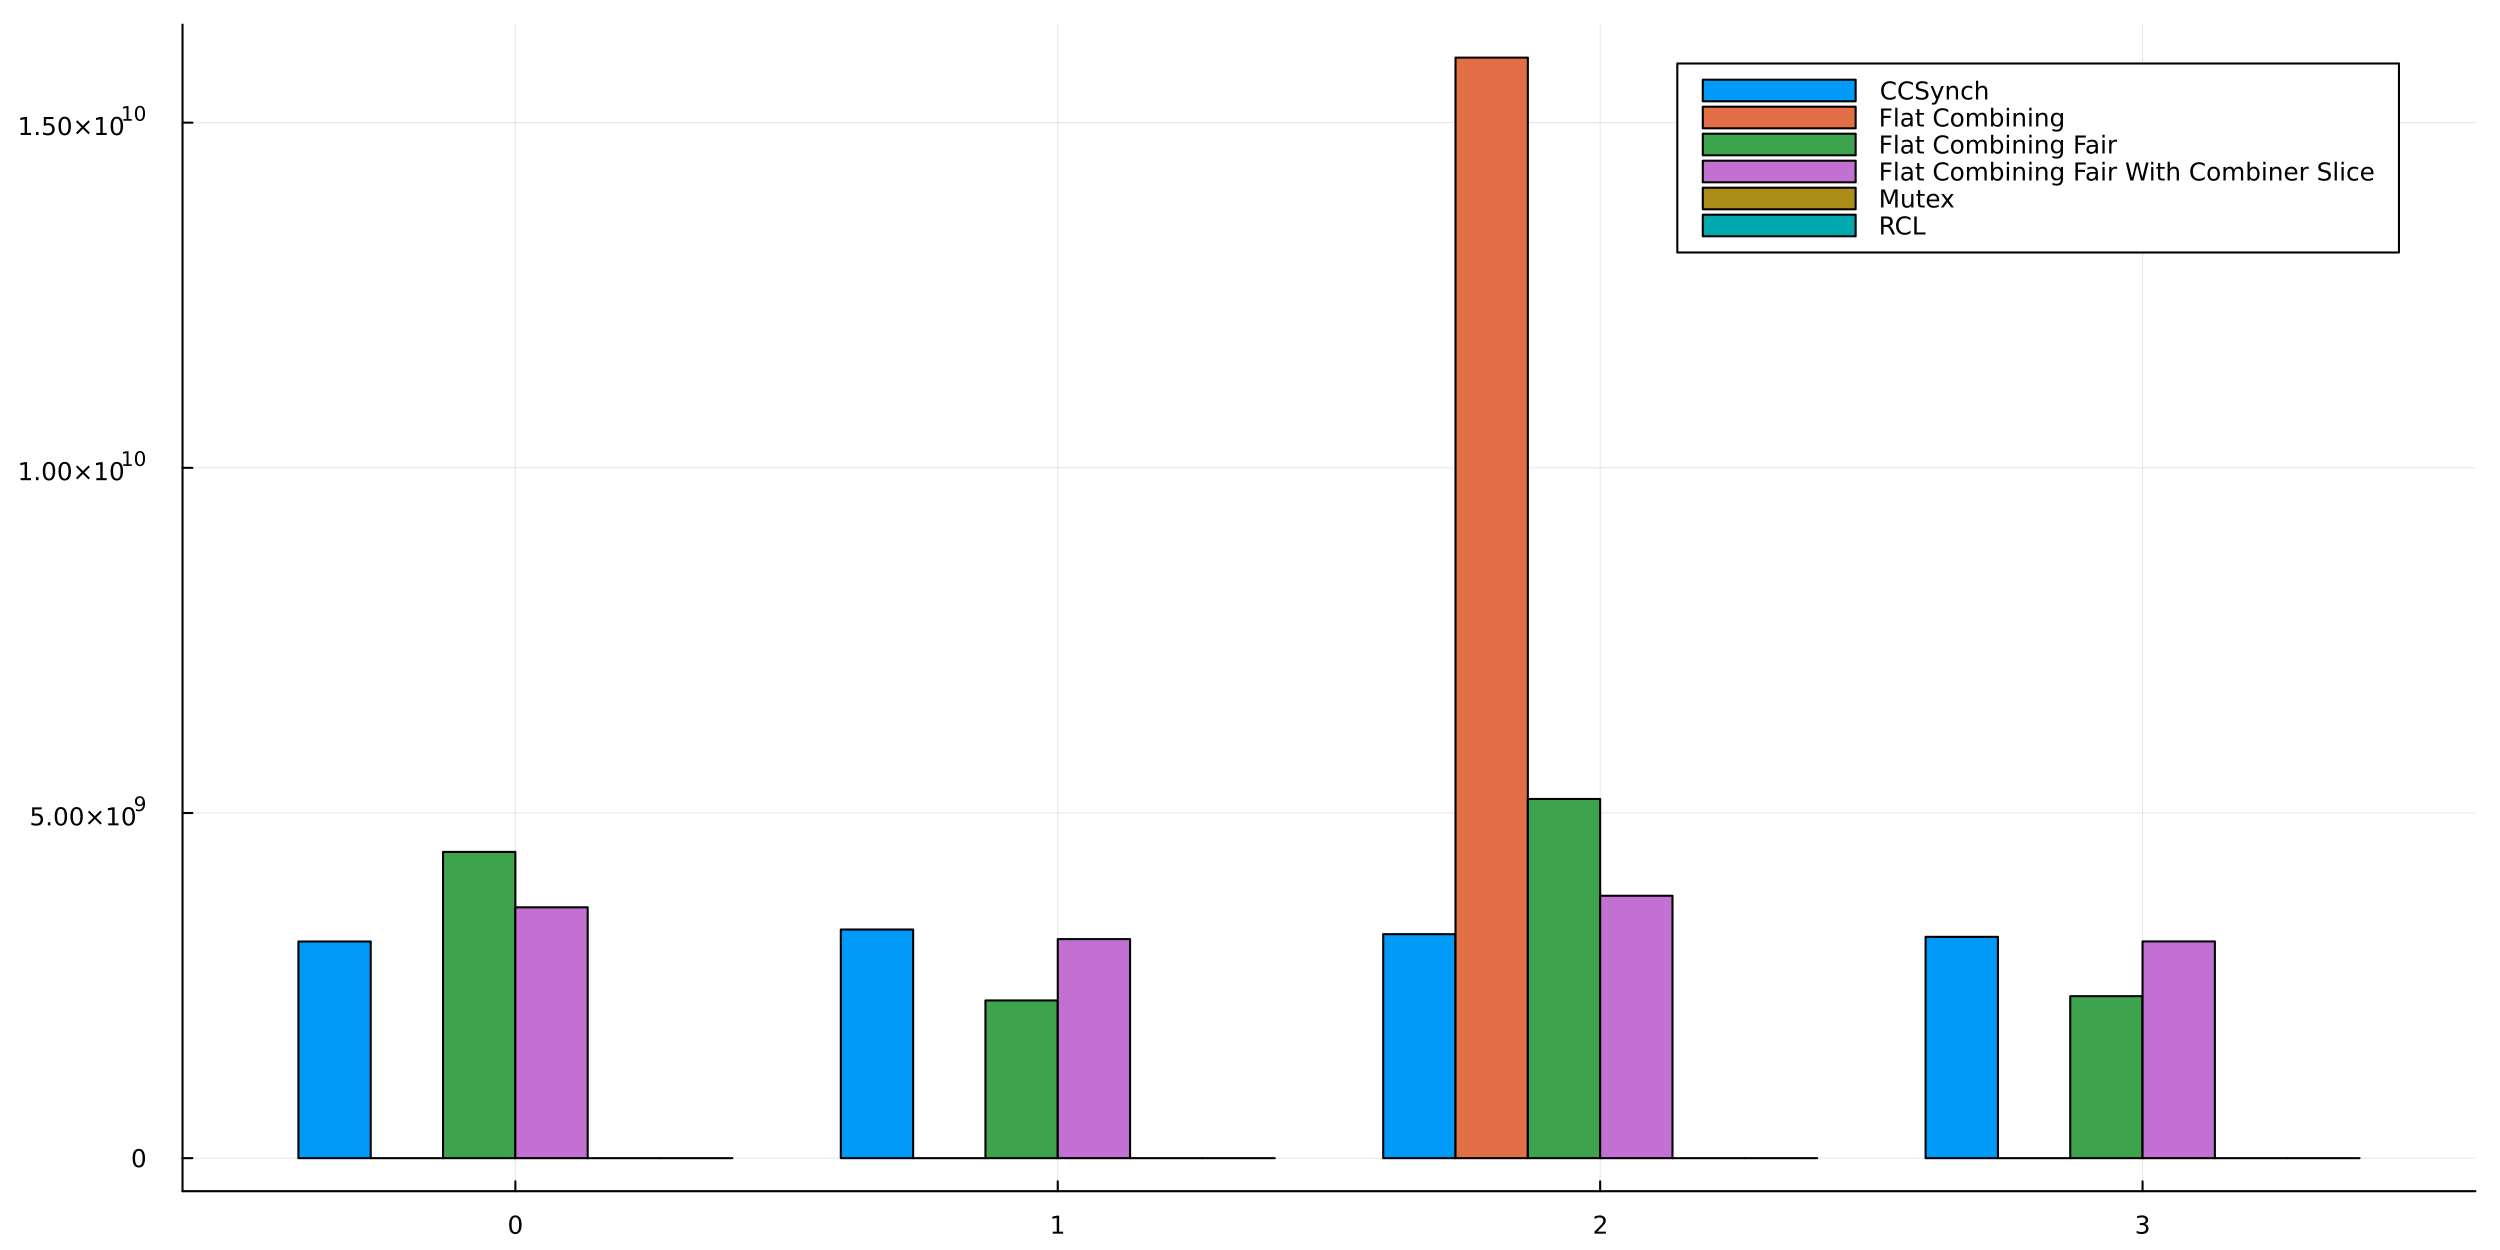 <?xml version="1.0" encoding="utf-8"?>
<svg xmlns="http://www.w3.org/2000/svg" xmlns:xlink="http://www.w3.org/1999/xlink" width="1200" height="600" viewBox="0 0 4800 2400">
<rect x="0" y="0" width="4800" height="2400" fill="#333333" stroke="none"/>
<defs>
  <clipPath id="clip730">
    <rect x="0" y="0" width="4800" height="2400"/>
  </clipPath>
</defs>
<path clip-path="url(#clip730)" d="M0 2400 L4800 2400 L4800 0 L0 0  Z" fill="#ffffff" fill-rule="evenodd" fill-opacity="1"/>
<defs>
  <clipPath id="clip731">
    <rect x="960" y="0" width="3361" height="2400"/>
  </clipPath>
</defs>
<path clip-path="url(#clip730)" d="M350.46 2287.09 L4752.76 2287.09 L4752.76 47.244 L350.46 47.244  Z" fill="#ffffff" fill-rule="evenodd" fill-opacity="1"/>
<defs>
  <clipPath id="clip732">
    <rect x="350" y="47" width="4403" height="2241"/>
  </clipPath>
</defs>
<polyline clip-path="url(#clip732)" style="stroke:#000000; stroke-linecap:round; stroke-linejoin:round; stroke-width:2; stroke-opacity:0.1; fill:none" points="989.506,2287.09 989.506,47.244 "/>
<polyline clip-path="url(#clip732)" style="stroke:#000000; stroke-linecap:round; stroke-linejoin:round; stroke-width:2; stroke-opacity:0.1; fill:none" points="2030.91,2287.09 2030.91,47.244 "/>
<polyline clip-path="url(#clip732)" style="stroke:#000000; stroke-linecap:round; stroke-linejoin:round; stroke-width:2; stroke-opacity:0.1; fill:none" points="3072.31,2287.09 3072.31,47.244 "/>
<polyline clip-path="url(#clip732)" style="stroke:#000000; stroke-linecap:round; stroke-linejoin:round; stroke-width:2; stroke-opacity:0.1; fill:none" points="4113.71,2287.09 4113.71,47.244 "/>
<polyline clip-path="url(#clip730)" style="stroke:#000000; stroke-linecap:round; stroke-linejoin:round; stroke-width:4; stroke-opacity:1; fill:none" points="350.46,2287.09 4752.76,2287.09 "/>
<polyline clip-path="url(#clip730)" style="stroke:#000000; stroke-linecap:round; stroke-linejoin:round; stroke-width:4; stroke-opacity:1; fill:none" points="989.506,2287.09 989.506,2268.19 "/>
<polyline clip-path="url(#clip730)" style="stroke:#000000; stroke-linecap:round; stroke-linejoin:round; stroke-width:4; stroke-opacity:1; fill:none" points="2030.91,2287.09 2030.91,2268.19 "/>
<polyline clip-path="url(#clip730)" style="stroke:#000000; stroke-linecap:round; stroke-linejoin:round; stroke-width:4; stroke-opacity:1; fill:none" points="3072.31,2287.09 3072.31,2268.19 "/>
<polyline clip-path="url(#clip730)" style="stroke:#000000; stroke-linecap:round; stroke-linejoin:round; stroke-width:4; stroke-opacity:1; fill:none" points="4113.71,2287.09 4113.71,2268.19 "/>
<path clip-path="url(#clip730)" d="M989.506 2337.21 Q985.894 2337.21 984.066 2340.77 Q982.26 2344.31 982.26 2351.44 Q982.26 2358.55 984.066 2362.11 Q985.894 2365.66 989.506 2365.66 Q993.14 2365.66 994.945 2362.11 Q996.774 2358.55 996.774 2351.44 Q996.774 2344.31 994.945 2340.77 Q993.14 2337.21 989.506 2337.21 M989.506 2333.5 Q995.316 2333.5 998.371 2338.11 Q1001.45 2342.69 1001.45 2351.44 Q1001.45 2360.17 998.371 2364.78 Q995.316 2369.36 989.506 2369.36 Q983.695 2369.36 980.617 2364.78 Q977.561 2360.17 977.561 2351.44 Q977.561 2342.69 980.617 2338.11 Q983.695 2333.5 989.506 2333.5 Z" fill="#000000" fill-rule="nonzero" fill-opacity="1" /><path clip-path="url(#clip730)" d="M2021.29 2364.75 L2028.93 2364.75 L2028.93 2338.39 L2020.62 2340.05 L2020.62 2335.79 L2028.88 2334.13 L2033.56 2334.13 L2033.56 2364.75 L2041.2 2364.75 L2041.2 2368.69 L2021.29 2368.69 L2021.29 2364.75 Z" fill="#000000" fill-rule="nonzero" fill-opacity="1" /><path clip-path="url(#clip730)" d="M3066.96 2364.75 L3083.28 2364.75 L3083.28 2368.69 L3061.34 2368.69 L3061.34 2364.75 Q3064 2362 3068.58 2357.37 Q3073.19 2352.72 3074.37 2351.37 Q3076.61 2348.85 3077.49 2347.11 Q3078.4 2345.35 3078.4 2343.66 Q3078.4 2340.91 3076.45 2339.17 Q3074.53 2337.44 3071.43 2337.44 Q3069.23 2337.44 3066.78 2338.2 Q3064.35 2338.97 3061.57 2340.52 L3061.57 2335.79 Q3064.39 2334.66 3066.85 2334.08 Q3069.3 2333.5 3071.34 2333.5 Q3076.71 2333.5 3079.9 2336.19 Q3083.1 2338.87 3083.1 2343.36 Q3083.1 2345.49 3082.29 2347.41 Q3081.5 2349.31 3079.39 2351.91 Q3078.81 2352.58 3075.71 2355.79 Q3072.61 2358.99 3066.96 2364.75 Z" fill="#000000" fill-rule="nonzero" fill-opacity="1" /><path clip-path="url(#clip730)" d="M4117.96 2350.05 Q4121.31 2350.77 4123.19 2353.04 Q4125.09 2355.31 4125.09 2358.64 Q4125.09 2363.76 4121.57 2366.56 Q4118.05 2369.36 4111.57 2369.36 Q4109.39 2369.36 4107.08 2368.92 Q4104.79 2368.5 4102.33 2367.65 L4102.33 2363.13 Q4104.28 2364.27 4106.59 2364.85 Q4108.91 2365.42 4111.43 2365.42 Q4115.83 2365.42 4118.12 2363.69 Q4120.43 2361.95 4120.43 2358.64 Q4120.43 2355.59 4118.28 2353.87 Q4116.15 2352.14 4112.33 2352.14 L4108.31 2352.14 L4108.31 2348.29 L4112.52 2348.29 Q4115.97 2348.29 4117.8 2346.93 Q4119.62 2345.54 4119.62 2342.95 Q4119.62 2340.29 4117.73 2338.87 Q4115.85 2337.44 4112.33 2337.44 Q4110.41 2337.44 4108.21 2337.85 Q4106.01 2338.27 4103.37 2339.15 L4103.37 2334.98 Q4106.04 2334.24 4108.35 2333.87 Q4110.69 2333.5 4112.75 2333.5 Q4118.07 2333.5 4121.18 2335.93 Q4124.28 2338.34 4124.28 2342.46 Q4124.28 2345.33 4122.63 2347.32 Q4120.99 2349.29 4117.96 2350.05 Z" fill="#000000" fill-rule="nonzero" fill-opacity="1" /><polyline clip-path="url(#clip732)" style="stroke:#000000; stroke-linecap:round; stroke-linejoin:round; stroke-width:2; stroke-opacity:0.1; fill:none" points="350.46,2223.7 4752.76,2223.7 "/>
<polyline clip-path="url(#clip732)" style="stroke:#000000; stroke-linecap:round; stroke-linejoin:round; stroke-width:2; stroke-opacity:0.1; fill:none" points="350.46,1560.96 4752.76,1560.96 "/>
<polyline clip-path="url(#clip732)" style="stroke:#000000; stroke-linecap:round; stroke-linejoin:round; stroke-width:2; stroke-opacity:0.1; fill:none" points="350.46,898.233 4752.76,898.233 "/>
<polyline clip-path="url(#clip732)" style="stroke:#000000; stroke-linecap:round; stroke-linejoin:round; stroke-width:2; stroke-opacity:0.1; fill:none" points="350.46,235.501 4752.76,235.501 "/>
<polyline clip-path="url(#clip730)" style="stroke:#000000; stroke-linecap:round; stroke-linejoin:round; stroke-width:4; stroke-opacity:1; fill:none" points="350.46,2287.09 350.46,47.244 "/>
<polyline clip-path="url(#clip730)" style="stroke:#000000; stroke-linecap:round; stroke-linejoin:round; stroke-width:4; stroke-opacity:1; fill:none" points="350.46,2223.7 369.358,2223.7 "/>
<polyline clip-path="url(#clip730)" style="stroke:#000000; stroke-linecap:round; stroke-linejoin:round; stroke-width:4; stroke-opacity:1; fill:none" points="350.46,1560.96 369.358,1560.96 "/>
<polyline clip-path="url(#clip730)" style="stroke:#000000; stroke-linecap:round; stroke-linejoin:round; stroke-width:4; stroke-opacity:1; fill:none" points="350.46,898.233 369.358,898.233 "/>
<polyline clip-path="url(#clip730)" style="stroke:#000000; stroke-linecap:round; stroke-linejoin:round; stroke-width:4; stroke-opacity:1; fill:none" points="350.46,235.501 369.358,235.501 "/>
<path clip-path="url(#clip730)" d="M266.516 2209.49 Q262.904 2209.49 261.076 2213.06 Q259.27 2216.6 259.27 2223.73 Q259.27 2230.84 261.076 2234.4 Q262.904 2237.94 266.516 2237.94 Q270.15 2237.94 271.955 2234.4 Q273.784 2230.84 273.784 2223.73 Q273.784 2216.6 271.955 2213.06 Q270.15 2209.49 266.516 2209.49 M266.516 2205.79 Q272.326 2205.79 275.381 2210.4 Q278.46 2214.98 278.46 2223.73 Q278.46 2232.46 275.381 2237.06 Q272.326 2241.65 266.516 2241.65 Q260.705 2241.65 257.627 2237.06 Q254.571 2232.46 254.571 2223.73 Q254.571 2214.98 257.627 2210.4 Q260.705 2205.79 266.516 2205.79 Z" fill="#000000" fill-rule="nonzero" fill-opacity="1" /><path clip-path="url(#clip730)" d="M61.751 1550.13 L80.107 1550.13 L80.107 1554.07 L66.033 1554.07 L66.033 1562.54 Q67.052 1562.19 68.07 1562.03 Q69.089 1561.84 70.107 1561.84 Q75.894 1561.84 79.274 1565.02 Q82.654 1568.19 82.654 1573.6 Q82.654 1579.18 79.181 1582.28 Q75.709 1585.36 69.39 1585.36 Q67.214 1585.36 64.945 1584.99 Q62.7 1584.62 60.293 1583.88 L60.293 1579.18 Q62.376 1580.32 64.598 1580.87 Q66.82 1581.43 69.297 1581.43 Q73.302 1581.43 75.64 1579.32 Q77.978 1577.22 77.978 1573.6 Q77.978 1569.99 75.64 1567.89 Q73.302 1565.78 69.297 1565.78 Q67.422 1565.78 65.547 1566.2 Q63.695 1566.61 61.751 1567.49 L61.751 1550.13 Z" fill="#000000" fill-rule="nonzero" fill-opacity="1" /><path clip-path="url(#clip730)" d="M91.867 1578.81 L96.751 1578.81 L96.751 1584.69 L91.867 1584.69 L91.867 1578.81 Z" fill="#000000" fill-rule="nonzero" fill-opacity="1" /><path clip-path="url(#clip730)" d="M116.936 1553.21 Q113.325 1553.21 111.496 1556.78 Q109.691 1560.32 109.691 1567.45 Q109.691 1574.55 111.496 1578.12 Q113.325 1581.66 116.936 1581.66 Q120.57 1581.66 122.376 1578.12 Q124.204 1574.55 124.204 1567.45 Q124.204 1560.32 122.376 1556.78 Q120.57 1553.21 116.936 1553.21 M116.936 1549.51 Q122.746 1549.51 125.802 1554.11 Q128.88 1558.7 128.88 1567.45 Q128.88 1576.17 125.802 1580.78 Q122.746 1585.36 116.936 1585.36 Q111.126 1585.36 108.047 1580.78 Q104.991 1576.17 104.991 1567.45 Q104.991 1558.7 108.047 1554.11 Q111.126 1549.51 116.936 1549.51 Z" fill="#000000" fill-rule="nonzero" fill-opacity="1" /><path clip-path="url(#clip730)" d="M147.098 1553.21 Q143.487 1553.21 141.658 1556.78 Q139.852 1560.32 139.852 1567.45 Q139.852 1574.55 141.658 1578.12 Q143.487 1581.66 147.098 1581.66 Q150.732 1581.66 152.538 1578.12 Q154.366 1574.55 154.366 1567.45 Q154.366 1560.32 152.538 1556.78 Q150.732 1553.21 147.098 1553.21 M147.098 1549.51 Q152.908 1549.51 155.963 1554.11 Q159.042 1558.7 159.042 1567.45 Q159.042 1576.17 155.963 1580.78 Q152.908 1585.36 147.098 1585.36 Q141.288 1585.36 138.209 1580.78 Q135.153 1576.17 135.153 1567.45 Q135.153 1558.7 138.209 1554.11 Q141.288 1549.51 147.098 1549.51 Z" fill="#000000" fill-rule="nonzero" fill-opacity="1" /><path clip-path="url(#clip730)" d="M195.431 1559.23 L184.852 1569.85 L195.431 1580.43 L192.676 1583.23 L182.051 1572.61 L171.426 1583.23 L168.695 1580.43 L179.25 1569.85 L168.695 1559.23 L171.426 1556.43 L182.051 1567.05 L192.676 1556.43 L195.431 1559.23 Z" fill="#000000" fill-rule="nonzero" fill-opacity="1" /><path clip-path="url(#clip730)" d="M207.792 1580.76 L215.431 1580.76 L215.431 1554.39 L207.121 1556.06 L207.121 1551.8 L215.384 1550.13 L220.06 1550.13 L220.06 1580.76 L227.699 1580.76 L227.699 1584.69 L207.792 1584.69 L207.792 1580.76 Z" fill="#000000" fill-rule="nonzero" fill-opacity="1" /><path clip-path="url(#clip730)" d="M247.143 1553.21 Q243.532 1553.21 241.704 1556.78 Q239.898 1560.32 239.898 1567.45 Q239.898 1574.55 241.704 1578.12 Q243.532 1581.66 247.143 1581.66 Q250.778 1581.66 252.583 1578.12 Q254.412 1574.55 254.412 1567.45 Q254.412 1560.32 252.583 1556.78 Q250.778 1553.21 247.143 1553.21 M247.143 1549.51 Q252.954 1549.51 256.009 1554.11 Q259.088 1558.7 259.088 1567.45 Q259.088 1576.17 256.009 1580.78 Q252.954 1585.36 247.143 1585.36 Q241.333 1585.36 238.255 1580.78 Q235.199 1576.17 235.199 1567.45 Q235.199 1558.7 238.255 1554.11 Q241.333 1549.51 247.143 1549.51 Z" fill="#000000" fill-rule="nonzero" fill-opacity="1" /><path clip-path="url(#clip730)" d="M260.893 1556.7 L260.893 1553.24 Q262.323 1553.92 263.79 1554.27 Q265.257 1554.63 266.667 1554.63 Q270.429 1554.63 272.404 1552.11 Q274.397 1549.57 274.68 1544.42 Q273.589 1546.03 271.915 1546.9 Q270.241 1547.76 268.21 1547.76 Q263.997 1547.76 261.533 1545.23 Q259.088 1542.67 259.088 1538.25 Q259.088 1533.92 261.646 1531.31 Q264.204 1528.69 268.454 1528.69 Q273.325 1528.69 275.883 1532.44 Q278.46 1536.16 278.46 1543.27 Q278.46 1549.91 275.3 1553.88 Q272.159 1557.83 266.837 1557.83 Q265.407 1557.83 263.94 1557.54 Q262.473 1557.26 260.893 1556.7 M268.454 1544.79 Q271.012 1544.79 272.498 1543.04 Q274.002 1541.3 274.002 1538.25 Q274.002 1535.22 272.498 1533.47 Q271.012 1531.7 268.454 1531.7 Q265.896 1531.7 264.392 1533.47 Q262.906 1535.22 262.906 1538.25 Q262.906 1541.3 264.392 1543.04 Q265.896 1544.79 268.454 1544.79 Z" fill="#000000" fill-rule="nonzero" fill-opacity="1" /><path clip-path="url(#clip730)" d="M39.663 918.025 L47.302 918.025 L47.302 891.66 L38.992 893.326 L38.992 889.067 L47.256 887.4 L51.932 887.4 L51.932 918.025 L59.571 918.025 L59.571 921.96 L39.663 921.96 L39.663 918.025 Z" fill="#000000" fill-rule="nonzero" fill-opacity="1" /><path clip-path="url(#clip730)" d="M69.015 916.081 L73.899 916.081 L73.899 921.96 L69.015 921.96 L69.015 916.081 Z" fill="#000000" fill-rule="nonzero" fill-opacity="1" /><path clip-path="url(#clip730)" d="M94.084 890.479 Q90.473 890.479 88.645 894.044 Q86.839 897.586 86.839 904.715 Q86.839 911.822 88.645 915.386 Q90.473 918.928 94.084 918.928 Q97.719 918.928 99.524 915.386 Q101.353 911.822 101.353 904.715 Q101.353 897.586 99.524 894.044 Q97.719 890.479 94.084 890.479 M94.084 886.775 Q99.895 886.775 102.95 891.382 Q106.029 895.965 106.029 904.715 Q106.029 913.442 102.95 918.048 Q99.895 922.632 94.084 922.632 Q88.274 922.632 85.196 918.048 Q82.14 913.442 82.14 904.715 Q82.14 895.965 85.196 891.382 Q88.274 886.775 94.084 886.775 Z" fill="#000000" fill-rule="nonzero" fill-opacity="1" /><path clip-path="url(#clip730)" d="M124.246 890.479 Q120.635 890.479 118.807 894.044 Q117.001 897.586 117.001 904.715 Q117.001 911.822 118.807 915.386 Q120.635 918.928 124.246 918.928 Q127.881 918.928 129.686 915.386 Q131.515 911.822 131.515 904.715 Q131.515 897.586 129.686 894.044 Q127.881 890.479 124.246 890.479 M124.246 886.775 Q130.056 886.775 133.112 891.382 Q136.191 895.965 136.191 904.715 Q136.191 913.442 133.112 918.048 Q130.056 922.632 124.246 922.632 Q118.436 922.632 115.357 918.048 Q112.302 913.442 112.302 904.715 Q112.302 895.965 115.357 891.382 Q118.436 886.775 124.246 886.775 Z" fill="#000000" fill-rule="nonzero" fill-opacity="1" /><path clip-path="url(#clip730)" d="M172.579 896.498 L162.001 907.123 L172.579 917.701 L169.825 920.502 L159.2 909.877 L148.575 920.502 L145.843 917.701 L156.399 907.123 L145.843 896.498 L148.575 893.697 L159.2 904.322 L169.825 893.697 L172.579 896.498 Z" fill="#000000" fill-rule="nonzero" fill-opacity="1" /><path clip-path="url(#clip730)" d="M184.94 918.025 L192.579 918.025 L192.579 891.66 L184.269 893.326 L184.269 889.067 L192.533 887.4 L197.209 887.4 L197.209 918.025 L204.848 918.025 L204.848 921.96 L184.94 921.96 L184.94 918.025 Z" fill="#000000" fill-rule="nonzero" fill-opacity="1" /><path clip-path="url(#clip730)" d="M224.292 890.479 Q220.681 890.479 218.852 894.044 Q217.047 897.586 217.047 904.715 Q217.047 911.822 218.852 915.386 Q220.681 918.928 224.292 918.928 Q227.926 918.928 229.732 915.386 Q231.561 911.822 231.561 904.715 Q231.561 897.586 229.732 894.044 Q227.926 890.479 224.292 890.479 M224.292 886.775 Q230.102 886.775 233.158 891.382 Q236.236 895.965 236.236 904.715 Q236.236 913.442 233.158 918.048 Q230.102 922.632 224.292 922.632 Q218.482 922.632 215.403 918.048 Q212.348 913.442 212.348 904.715 Q212.348 895.965 215.403 891.382 Q218.482 886.775 224.292 886.775 Z" fill="#000000" fill-rule="nonzero" fill-opacity="1" /><path clip-path="url(#clip730)" d="M236.782 891.353 L242.988 891.353 L242.988 869.931 L236.236 871.285 L236.236 867.824 L242.951 866.47 L246.75 866.47 L246.75 891.353 L252.957 891.353 L252.957 894.55 L236.782 894.55 L236.782 891.353 Z" fill="#000000" fill-rule="nonzero" fill-opacity="1" /><path clip-path="url(#clip730)" d="M268.755 868.971 Q265.821 868.971 264.335 871.868 Q262.868 874.745 262.868 880.538 Q262.868 886.312 264.335 889.209 Q265.821 892.086 268.755 892.086 Q271.708 892.086 273.175 889.209 Q274.661 886.312 274.661 880.538 Q274.661 874.745 273.175 871.868 Q271.708 868.971 268.755 868.971 M268.755 865.962 Q273.476 865.962 275.958 869.705 Q278.46 873.429 278.46 880.538 Q278.46 887.629 275.958 891.372 Q273.476 895.095 268.755 895.095 Q264.034 895.095 261.533 891.372 Q259.05 887.629 259.05 880.538 Q259.05 873.429 261.533 869.705 Q264.034 865.962 268.755 865.962 Z" fill="#000000" fill-rule="nonzero" fill-opacity="1" /><path clip-path="url(#clip730)" d="M39.663 255.294 L47.302 255.294 L47.302 228.928 L38.992 230.595 L38.992 226.335 L47.256 224.669 L51.932 224.669 L51.932 255.294 L59.571 255.294 L59.571 259.229 L39.663 259.229 L39.663 255.294 Z" fill="#000000" fill-rule="nonzero" fill-opacity="1" /><path clip-path="url(#clip730)" d="M69.015 253.349 L73.899 253.349 L73.899 259.229 L69.015 259.229 L69.015 253.349 Z" fill="#000000" fill-rule="nonzero" fill-opacity="1" /><path clip-path="url(#clip730)" d="M84.131 224.669 L102.487 224.669 L102.487 228.604 L88.413 228.604 L88.413 237.076 Q89.432 236.729 90.45 236.567 Q91.469 236.382 92.487 236.382 Q98.274 236.382 101.654 239.553 Q105.033 242.724 105.033 248.141 Q105.033 253.72 101.561 256.821 Q98.089 259.9 91.77 259.9 Q89.594 259.9 87.325 259.53 Q85.08 259.159 82.672 258.419 L82.672 253.72 Q84.756 254.854 86.978 255.409 Q89.2 255.965 91.677 255.965 Q95.682 255.965 98.02 253.858 Q100.358 251.752 100.358 248.141 Q100.358 244.53 98.02 242.423 Q95.682 240.317 91.677 240.317 Q89.802 240.317 87.927 240.734 Q86.075 241.15 84.131 242.03 L84.131 224.669 Z" fill="#000000" fill-rule="nonzero" fill-opacity="1" /><path clip-path="url(#clip730)" d="M124.246 227.748 Q120.635 227.748 118.807 231.312 Q117.001 234.854 117.001 241.984 Q117.001 249.09 118.807 252.655 Q120.635 256.196 124.246 256.196 Q127.881 256.196 129.686 252.655 Q131.515 249.09 131.515 241.984 Q131.515 234.854 129.686 231.312 Q127.881 227.748 124.246 227.748 M124.246 224.044 Q130.056 224.044 133.112 228.65 Q136.191 233.234 136.191 241.984 Q136.191 250.71 133.112 255.317 Q130.056 259.9 124.246 259.9 Q118.436 259.9 115.357 255.317 Q112.302 250.71 112.302 241.984 Q112.302 233.234 115.357 228.65 Q118.436 224.044 124.246 224.044 Z" fill="#000000" fill-rule="nonzero" fill-opacity="1" /><path clip-path="url(#clip730)" d="M172.579 233.766 L162.001 244.391 L172.579 254.97 L169.825 257.771 L159.2 247.146 L148.575 257.771 L145.843 254.97 L156.399 244.391 L145.843 233.766 L148.575 230.965 L159.2 241.59 L169.825 230.965 L172.579 233.766 Z" fill="#000000" fill-rule="nonzero" fill-opacity="1" /><path clip-path="url(#clip730)" d="M184.94 255.294 L192.579 255.294 L192.579 228.928 L184.269 230.595 L184.269 226.335 L192.533 224.669 L197.209 224.669 L197.209 255.294 L204.848 255.294 L204.848 259.229 L184.94 259.229 L184.94 255.294 Z" fill="#000000" fill-rule="nonzero" fill-opacity="1" /><path clip-path="url(#clip730)" d="M224.292 227.748 Q220.681 227.748 218.852 231.312 Q217.047 234.854 217.047 241.984 Q217.047 249.09 218.852 252.655 Q220.681 256.196 224.292 256.196 Q227.926 256.196 229.732 252.655 Q231.561 249.09 231.561 241.984 Q231.561 234.854 229.732 231.312 Q227.926 227.748 224.292 227.748 M224.292 224.044 Q230.102 224.044 233.158 228.65 Q236.236 233.234 236.236 241.984 Q236.236 250.71 233.158 255.317 Q230.102 259.9 224.292 259.9 Q218.482 259.9 215.403 255.317 Q212.348 250.71 212.348 241.984 Q212.348 233.234 215.403 228.65 Q218.482 224.044 224.292 224.044 Z" fill="#000000" fill-rule="nonzero" fill-opacity="1" /><path clip-path="url(#clip730)" d="M236.782 228.621 L242.988 228.621 L242.988 207.199 L236.236 208.553 L236.236 205.093 L242.951 203.738 L246.75 203.738 L246.75 228.621 L252.957 228.621 L252.957 231.818 L236.782 231.818 L236.782 228.621 Z" fill="#000000" fill-rule="nonzero" fill-opacity="1" /><path clip-path="url(#clip730)" d="M268.755 206.24 Q265.821 206.24 264.335 209.136 Q262.868 212.014 262.868 217.807 Q262.868 223.581 264.335 226.477 Q265.821 229.355 268.755 229.355 Q271.708 229.355 273.175 226.477 Q274.661 223.581 274.661 217.807 Q274.661 212.014 273.175 209.136 Q271.708 206.24 268.755 206.24 M268.755 203.231 Q273.476 203.231 275.958 206.973 Q278.46 210.697 278.46 217.807 Q278.46 224.897 275.958 228.64 Q273.476 232.364 268.755 232.364 Q264.034 232.364 261.533 228.64 Q259.05 224.897 259.05 217.807 Q259.05 210.697 261.533 206.973 Q264.034 203.231 268.755 203.231 Z" fill="#000000" fill-rule="nonzero" fill-opacity="1" /><path clip-path="url(#clip732)" d="M572.945 1807.67 L572.945 2223.7 L711.798 2223.7 L711.798 1807.67 L572.945 1807.67 L572.945 1807.67  Z" fill="#009af9" fill-rule="evenodd" fill-opacity="1"/>
<polyline clip-path="url(#clip732)" style="stroke:#000000; stroke-linecap:round; stroke-linejoin:round; stroke-width:4; stroke-opacity:1; fill:none" points="572.945,1807.67 572.945,2223.7 711.798,2223.7 711.798,1807.67 572.945,1807.67 "/>
<path clip-path="url(#clip732)" d="M1614.35 1784.7 L1614.35 2223.7 L1753.2 2223.7 L1753.2 1784.7 L1614.35 1784.7 L1614.35 1784.7  Z" fill="#009af9" fill-rule="evenodd" fill-opacity="1"/>
<polyline clip-path="url(#clip732)" style="stroke:#000000; stroke-linecap:round; stroke-linejoin:round; stroke-width:4; stroke-opacity:1; fill:none" points="1614.35,1784.7 1614.35,2223.7 1753.2,2223.7 1753.2,1784.7 1614.35,1784.7 "/>
<path clip-path="url(#clip732)" d="M2655.75 1793.57 L2655.75 2223.7 L2794.6 2223.7 L2794.6 1793.57 L2655.75 1793.57 L2655.75 1793.57  Z" fill="#009af9" fill-rule="evenodd" fill-opacity="1"/>
<polyline clip-path="url(#clip732)" style="stroke:#000000; stroke-linecap:round; stroke-linejoin:round; stroke-width:4; stroke-opacity:1; fill:none" points="2655.75,1793.57 2655.75,2223.7 2794.6,2223.7 2794.6,1793.57 2655.75,1793.57 "/>
<path clip-path="url(#clip732)" d="M3697.15 1798.77 L3697.15 2223.7 L3836 2223.7 L3836 1798.77 L3697.15 1798.77 L3697.15 1798.77  Z" fill="#009af9" fill-rule="evenodd" fill-opacity="1"/>
<polyline clip-path="url(#clip732)" style="stroke:#000000; stroke-linecap:round; stroke-linejoin:round; stroke-width:4; stroke-opacity:1; fill:none" points="3697.15,1798.77 3697.15,2223.7 3836,2223.7 3836,1798.77 3697.15,1798.77 "/>
<circle clip-path="url(#clip732)" style="fill:#009af9; stroke:none; fill-opacity:0" cx="642.372" cy="1807.67" r="2"/>
<circle clip-path="url(#clip732)" style="fill:#009af9; stroke:none; fill-opacity:0" cx="1683.77" cy="1784.7" r="2"/>
<circle clip-path="url(#clip732)" style="fill:#009af9; stroke:none; fill-opacity:0" cx="2725.17" cy="1793.57" r="2"/>
<circle clip-path="url(#clip732)" style="fill:#009af9; stroke:none; fill-opacity:0" cx="3766.58" cy="1798.77" r="2"/>
<path clip-path="url(#clip732)" d="M711.798 2223.7 L711.798 2223.7 L850.652 2223.7 L850.652 2223.7 L711.798 2223.7 L711.798 2223.7  Z" fill="#e26f46" fill-rule="evenodd" fill-opacity="1"/>
<polyline clip-path="url(#clip732)" style="stroke:#000000; stroke-linecap:round; stroke-linejoin:round; stroke-width:4; stroke-opacity:1; fill:none" points="711.798,2223.7 711.798,2223.7 850.652,2223.7 711.798,2223.7 "/>
<path clip-path="url(#clip732)" d="M1753.2 2223.7 L1753.2 2223.7 L1892.05 2223.7 L1892.05 2223.7 L1753.2 2223.7 L1753.2 2223.7  Z" fill="#e26f46" fill-rule="evenodd" fill-opacity="1"/>
<polyline clip-path="url(#clip732)" style="stroke:#000000; stroke-linecap:round; stroke-linejoin:round; stroke-width:4; stroke-opacity:1; fill:none" points="1753.2,2223.7 1753.2,2223.7 1892.05,2223.7 1753.2,2223.7 "/>
<path clip-path="url(#clip732)" d="M2794.6 110.636 L2794.6 2223.7 L2933.46 2223.7 L2933.46 110.636 L2794.6 110.636 L2794.6 110.636  Z" fill="#e26f46" fill-rule="evenodd" fill-opacity="1"/>
<polyline clip-path="url(#clip732)" style="stroke:#000000; stroke-linecap:round; stroke-linejoin:round; stroke-width:4; stroke-opacity:1; fill:none" points="2794.6,110.636 2794.6,2223.7 2933.46,2223.7 2933.46,110.636 2794.6,110.636 "/>
<path clip-path="url(#clip732)" d="M3836 2223.66 L3836 2223.7 L3974.86 2223.7 L3974.86 2223.66 L3836 2223.66 L3836 2223.66  Z" fill="#e26f46" fill-rule="evenodd" fill-opacity="1"/>
<polyline clip-path="url(#clip732)" style="stroke:#000000; stroke-linecap:round; stroke-linejoin:round; stroke-width:4; stroke-opacity:1; fill:none" points="3836,2223.66 3836,2223.7 3974.86,2223.7 3974.86,2223.66 3836,2223.66 "/>
<circle clip-path="url(#clip732)" style="fill:#e26f46; stroke:none; fill-opacity:0" cx="781.225" cy="2223.7" r="2"/>
<circle clip-path="url(#clip732)" style="fill:#e26f46; stroke:none; fill-opacity:0" cx="1822.63" cy="2223.7" r="2"/>
<circle clip-path="url(#clip732)" style="fill:#e26f46; stroke:none; fill-opacity:0" cx="2864.03" cy="110.636" r="2"/>
<circle clip-path="url(#clip732)" style="fill:#e26f46; stroke:none; fill-opacity:0" cx="3905.43" cy="2223.66" r="2"/>
<path clip-path="url(#clip732)" d="M850.652 1635.7 L850.652 2223.7 L989.506 2223.7 L989.506 1635.7 L850.652 1635.7 L850.652 1635.7  Z" fill="#3da44d" fill-rule="evenodd" fill-opacity="1"/>
<polyline clip-path="url(#clip732)" style="stroke:#000000; stroke-linecap:round; stroke-linejoin:round; stroke-width:4; stroke-opacity:1; fill:none" points="850.652,1635.7 850.652,2223.7 989.506,2223.7 989.506,1635.7 850.652,1635.7 "/>
<path clip-path="url(#clip732)" d="M1892.05 1920.87 L1892.05 2223.7 L2030.91 2223.7 L2030.91 1920.87 L1892.05 1920.87 L1892.05 1920.87  Z" fill="#3da44d" fill-rule="evenodd" fill-opacity="1"/>
<polyline clip-path="url(#clip732)" style="stroke:#000000; stroke-linecap:round; stroke-linejoin:round; stroke-width:4; stroke-opacity:1; fill:none" points="1892.05,1920.87 1892.05,2223.7 2030.91,2223.7 2030.91,1920.87 1892.05,1920.87 "/>
<path clip-path="url(#clip732)" d="M2933.46 1534.04 L2933.46 2223.7 L3072.31 2223.7 L3072.31 1534.04 L2933.46 1534.04 L2933.46 1534.04  Z" fill="#3da44d" fill-rule="evenodd" fill-opacity="1"/>
<polyline clip-path="url(#clip732)" style="stroke:#000000; stroke-linecap:round; stroke-linejoin:round; stroke-width:4; stroke-opacity:1; fill:none" points="2933.46,1534.04 2933.46,2223.7 3072.31,2223.7 3072.31,1534.04 2933.46,1534.04 "/>
<path clip-path="url(#clip732)" d="M3974.86 1912.61 L3974.86 2223.7 L4113.71 2223.7 L4113.71 1912.61 L3974.86 1912.61 L3974.86 1912.61  Z" fill="#3da44d" fill-rule="evenodd" fill-opacity="1"/>
<polyline clip-path="url(#clip732)" style="stroke:#000000; stroke-linecap:round; stroke-linejoin:round; stroke-width:4; stroke-opacity:1; fill:none" points="3974.86,1912.61 3974.86,2223.7 4113.71,2223.7 4113.71,1912.61 3974.86,1912.61 "/>
<circle clip-path="url(#clip732)" style="fill:#3da44d; stroke:none; fill-opacity:0" cx="920.079" cy="1635.7" r="2"/>
<circle clip-path="url(#clip732)" style="fill:#3da44d; stroke:none; fill-opacity:0" cx="1961.48" cy="1920.87" r="2"/>
<circle clip-path="url(#clip732)" style="fill:#3da44d; stroke:none; fill-opacity:0" cx="3002.88" cy="1534.04" r="2"/>
<circle clip-path="url(#clip732)" style="fill:#3da44d; stroke:none; fill-opacity:0" cx="4044.28" cy="1912.61" r="2"/>
<path clip-path="url(#clip732)" d="M989.506 1742.06 L989.506 2223.7 L1128.36 2223.7 L1128.36 1742.06 L989.506 1742.06 L989.506 1742.06  Z" fill="#c271d2" fill-rule="evenodd" fill-opacity="1"/>
<polyline clip-path="url(#clip732)" style="stroke:#000000; stroke-linecap:round; stroke-linejoin:round; stroke-width:4; stroke-opacity:1; fill:none" points="989.506,1742.06 989.506,2223.7 1128.36,2223.7 1128.36,1742.06 989.506,1742.06 "/>
<path clip-path="url(#clip732)" d="M2030.91 1803.07 L2030.91 2223.7 L2169.76 2223.7 L2169.76 1803.07 L2030.91 1803.07 L2030.91 1803.07  Z" fill="#c271d2" fill-rule="evenodd" fill-opacity="1"/>
<polyline clip-path="url(#clip732)" style="stroke:#000000; stroke-linecap:round; stroke-linejoin:round; stroke-width:4; stroke-opacity:1; fill:none" points="2030.91,1803.07 2030.91,2223.7 2169.76,2223.7 2169.76,1803.07 2030.91,1803.07 "/>
<path clip-path="url(#clip732)" d="M3072.31 1719.9 L3072.31 2223.7 L3211.16 2223.7 L3211.16 1719.9 L3072.31 1719.9 L3072.31 1719.9  Z" fill="#c271d2" fill-rule="evenodd" fill-opacity="1"/>
<polyline clip-path="url(#clip732)" style="stroke:#000000; stroke-linecap:round; stroke-linejoin:round; stroke-width:4; stroke-opacity:1; fill:none" points="3072.31,1719.9 3072.31,2223.7 3211.16,2223.7 3211.16,1719.9 3072.31,1719.9 "/>
<path clip-path="url(#clip732)" d="M4113.71 1807.53 L4113.71 2223.7 L4252.56 2223.7 L4252.56 1807.53 L4113.71 1807.53 L4113.71 1807.53  Z" fill="#c271d2" fill-rule="evenodd" fill-opacity="1"/>
<polyline clip-path="url(#clip732)" style="stroke:#000000; stroke-linecap:round; stroke-linejoin:round; stroke-width:4; stroke-opacity:1; fill:none" points="4113.71,1807.53 4113.71,2223.7 4252.56,2223.7 4252.56,1807.53 4113.71,1807.53 "/>
<circle clip-path="url(#clip732)" style="fill:#c271d2; stroke:none; fill-opacity:0" cx="1058.93" cy="1742.06" r="2"/>
<circle clip-path="url(#clip732)" style="fill:#c271d2; stroke:none; fill-opacity:0" cx="2100.33" cy="1803.07" r="2"/>
<circle clip-path="url(#clip732)" style="fill:#c271d2; stroke:none; fill-opacity:0" cx="3141.74" cy="1719.9" r="2"/>
<circle clip-path="url(#clip732)" style="fill:#c271d2; stroke:none; fill-opacity:0" cx="4183.14" cy="1807.53" r="2"/>
<path clip-path="url(#clip732)" d="M1128.36 2223.7 L1128.36 2223.7 L1267.21 2223.7 L1267.21 2223.7 L1128.36 2223.7 L1128.36 2223.7  Z" fill="#ac8d18" fill-rule="evenodd" fill-opacity="1"/>
<polyline clip-path="url(#clip732)" style="stroke:#000000; stroke-linecap:round; stroke-linejoin:round; stroke-width:4; stroke-opacity:1; fill:none" points="1128.36,2223.7 1128.36,2223.7 1267.21,2223.7 1128.36,2223.7 "/>
<path clip-path="url(#clip732)" d="M2169.76 2223.7 L2169.76 2223.7 L2308.61 2223.7 L2308.61 2223.7 L2169.76 2223.7 L2169.76 2223.7  Z" fill="#ac8d18" fill-rule="evenodd" fill-opacity="1"/>
<polyline clip-path="url(#clip732)" style="stroke:#000000; stroke-linecap:round; stroke-linejoin:round; stroke-width:4; stroke-opacity:1; fill:none" points="2169.76,2223.7 2169.76,2223.7 2308.61,2223.7 2169.76,2223.7 "/>
<path clip-path="url(#clip732)" d="M3211.16 2223.7 L3211.16 2223.7 L3350.02 2223.7 L3350.02 2223.7 L3211.16 2223.7 L3211.16 2223.7  Z" fill="#ac8d18" fill-rule="evenodd" fill-opacity="1"/>
<polyline clip-path="url(#clip732)" style="stroke:#000000; stroke-linecap:round; stroke-linejoin:round; stroke-width:4; stroke-opacity:1; fill:none" points="3211.16,2223.7 3211.16,2223.7 3350.02,2223.7 3211.16,2223.7 "/>
<path clip-path="url(#clip732)" d="M4252.56 2223.7 L4252.56 2223.7 L4391.42 2223.7 L4391.42 2223.7 L4252.56 2223.7 L4252.56 2223.7  Z" fill="#ac8d18" fill-rule="evenodd" fill-opacity="1"/>
<polyline clip-path="url(#clip732)" style="stroke:#000000; stroke-linecap:round; stroke-linejoin:round; stroke-width:4; stroke-opacity:1; fill:none" points="4252.56,2223.7 4252.56,2223.7 4391.42,2223.7 4252.56,2223.7 "/>
<circle clip-path="url(#clip732)" style="fill:#ac8d18; stroke:none; fill-opacity:0" cx="1197.79" cy="2223.7" r="2"/>
<circle clip-path="url(#clip732)" style="fill:#ac8d18; stroke:none; fill-opacity:0" cx="2239.19" cy="2223.7" r="2"/>
<circle clip-path="url(#clip732)" style="fill:#ac8d18; stroke:none; fill-opacity:0" cx="3280.59" cy="2223.7" r="2"/>
<circle clip-path="url(#clip732)" style="fill:#ac8d18; stroke:none; fill-opacity:0" cx="4321.99" cy="2223.7" r="2"/>
<path clip-path="url(#clip732)" d="M1267.21 2223.7 L1267.21 2223.7 L1406.07 2223.7 L1406.07 2223.7 L1267.21 2223.7 L1267.21 2223.7  Z" fill="#00a9ad" fill-rule="evenodd" fill-opacity="1"/>
<polyline clip-path="url(#clip732)" style="stroke:#000000; stroke-linecap:round; stroke-linejoin:round; stroke-width:4; stroke-opacity:1; fill:none" points="1267.21,2223.7 1267.21,2223.7 1406.07,2223.7 1267.21,2223.7 "/>
<path clip-path="url(#clip732)" d="M2308.61 2223.7 L2308.61 2223.7 L2447.47 2223.7 L2447.47 2223.7 L2308.61 2223.7 L2308.61 2223.7  Z" fill="#00a9ad" fill-rule="evenodd" fill-opacity="1"/>
<polyline clip-path="url(#clip732)" style="stroke:#000000; stroke-linecap:round; stroke-linejoin:round; stroke-width:4; stroke-opacity:1; fill:none" points="2308.61,2223.7 2308.61,2223.7 2447.47,2223.7 2308.61,2223.7 "/>
<path clip-path="url(#clip732)" d="M3350.02 2223.7 L3350.02 2223.7 L3488.87 2223.7 L3488.87 2223.7 L3350.02 2223.7 L3350.02 2223.7  Z" fill="#00a9ad" fill-rule="evenodd" fill-opacity="1"/>
<polyline clip-path="url(#clip732)" style="stroke:#000000; stroke-linecap:round; stroke-linejoin:round; stroke-width:4; stroke-opacity:1; fill:none" points="3350.02,2223.7 3350.02,2223.7 3488.87,2223.7 3350.02,2223.7 "/>
<path clip-path="url(#clip732)" d="M4391.42 2223.7 L4391.42 2223.7 L4530.27 2223.7 L4530.27 2223.7 L4391.42 2223.7 L4391.42 2223.7  Z" fill="#00a9ad" fill-rule="evenodd" fill-opacity="1"/>
<polyline clip-path="url(#clip732)" style="stroke:#000000; stroke-linecap:round; stroke-linejoin:round; stroke-width:4; stroke-opacity:1; fill:none" points="4391.42,2223.7 4391.42,2223.7 4530.27,2223.7 4391.42,2223.7 "/>
<circle clip-path="url(#clip732)" style="fill:#00a9ad; stroke:none; fill-opacity:0" cx="1336.64" cy="2223.7" r="2"/>
<circle clip-path="url(#clip732)" style="fill:#00a9ad; stroke:none; fill-opacity:0" cx="2378.04" cy="2223.7" r="2"/>
<circle clip-path="url(#clip732)" style="fill:#00a9ad; stroke:none; fill-opacity:0" cx="3419.44" cy="2223.7" r="2"/>
<circle clip-path="url(#clip732)" style="fill:#00a9ad; stroke:none; fill-opacity:0" cx="4460.84" cy="2223.7" r="2"/>
<path clip-path="url(#clip730)" d="M3220.44 484.786 L4606.01 484.786 L4606.01 121.906 L3220.44 121.906  Z" fill="#ffffff" fill-rule="evenodd" fill-opacity="1"/>
<polyline clip-path="url(#clip730)" style="stroke:#000000; stroke-linecap:round; stroke-linejoin:round; stroke-width:4; stroke-opacity:1; fill:none" points="3220.44,484.786 4606.01,484.786 4606.01,121.906 3220.44,121.906 3220.44,484.786 "/>
<path clip-path="url(#clip730)" d="M3269.36 194.482 L3562.84 194.482 L3562.84 153.01 L3269.36 153.01 L3269.36 194.482  Z" fill="#009af9" fill-rule="evenodd" fill-opacity="1"/>
<polyline clip-path="url(#clip730)" style="stroke:#000000; stroke-linecap:round; stroke-linejoin:round; stroke-width:4; stroke-opacity:1; fill:none" points="3269.36,194.482 3562.84,194.482 3562.84,153.01 3269.36,153.01 3269.36,194.482 "/>
<path clip-path="url(#clip730)" d="M3639.63 159.128 L3639.63 164.058 Q3637.27 161.859 3634.58 160.771 Q3631.92 159.683 3628.91 159.683 Q3622.98 159.683 3619.83 163.317 Q3616.69 166.928 3616.69 173.78 Q3616.69 180.609 3619.83 184.243 Q3622.98 187.854 3628.91 187.854 Q3631.92 187.854 3634.58 186.766 Q3637.27 185.678 3639.63 183.479 L3639.63 188.364 Q3637.17 190.03 3634.42 190.864 Q3631.69 191.697 3628.63 191.697 Q3620.78 191.697 3616.27 186.905 Q3611.76 182.09 3611.76 173.78 Q3611.76 165.447 3616.27 160.655 Q3620.78 155.841 3628.63 155.841 Q3631.73 155.841 3634.46 156.674 Q3637.22 157.484 3639.63 159.128 Z" fill="#000000" fill-rule="nonzero" fill-opacity="1" /><path clip-path="url(#clip730)" d="M3672.73 159.128 L3672.73 164.058 Q3670.37 161.859 3667.68 160.771 Q3665.02 159.683 3662.01 159.683 Q3656.08 159.683 3652.94 163.317 Q3649.79 166.928 3649.79 173.78 Q3649.79 180.609 3652.94 184.243 Q3656.08 187.854 3662.01 187.854 Q3665.02 187.854 3667.68 186.766 Q3670.37 185.678 3672.73 183.479 L3672.73 188.364 Q3670.27 190.03 3667.52 190.864 Q3664.79 191.697 3661.73 191.697 Q3653.89 191.697 3649.37 186.905 Q3644.86 182.09 3644.86 173.78 Q3644.86 165.447 3649.37 160.655 Q3653.89 155.841 3661.73 155.841 Q3664.83 155.841 3667.57 156.674 Q3670.32 157.484 3672.73 159.128 Z" fill="#000000" fill-rule="nonzero" fill-opacity="1" /><path clip-path="url(#clip730)" d="M3700.67 157.6 L3700.67 162.16 Q3698.01 160.887 3695.64 160.262 Q3693.28 159.637 3691.08 159.637 Q3687.27 159.637 3685.18 161.118 Q3683.12 162.6 3683.12 165.331 Q3683.12 167.623 3684.49 168.803 Q3685.88 169.961 3689.72 170.678 L3692.54 171.257 Q3697.77 172.253 3700.25 174.776 Q3702.75 177.276 3702.75 181.489 Q3702.75 186.512 3699.37 189.104 Q3696.01 191.697 3689.51 191.697 Q3687.06 191.697 3684.28 191.141 Q3681.52 190.586 3678.56 189.498 L3678.56 184.683 Q3681.41 186.28 3684.14 187.09 Q3686.87 187.901 3689.51 187.901 Q3693.51 187.901 3695.69 186.327 Q3697.87 184.752 3697.87 181.836 Q3697.87 179.29 3696.29 177.854 Q3694.74 176.419 3691.18 175.702 L3688.33 175.146 Q3683.1 174.104 3680.76 171.882 Q3678.42 169.66 3678.42 165.702 Q3678.42 161.118 3681.64 158.479 Q3684.88 155.841 3690.55 155.841 Q3692.98 155.841 3695.51 156.28 Q3698.03 156.72 3700.67 157.6 Z" fill="#000000" fill-rule="nonzero" fill-opacity="1" /><path clip-path="url(#clip730)" d="M3720.64 193.433 Q3718.84 198.063 3717.13 199.475 Q3715.41 200.887 3712.54 200.887 L3709.14 200.887 L3709.14 197.322 L3711.64 197.322 Q3713.4 197.322 3714.37 196.488 Q3715.34 195.655 3716.52 192.553 L3717.29 190.609 L3706.8 165.1 L3711.32 165.1 L3719.42 185.377 L3727.52 165.1 L3732.03 165.1 L3720.64 193.433 Z" fill="#000000" fill-rule="nonzero" fill-opacity="1" /><path clip-path="url(#clip730)" d="M3759.46 175.377 L3759.46 191.026 L3755.2 191.026 L3755.2 175.516 Q3755.2 171.836 3753.77 170.007 Q3752.33 168.178 3749.46 168.178 Q3746.01 168.178 3744.02 170.378 Q3742.03 172.577 3742.03 176.373 L3742.03 191.026 L3737.75 191.026 L3737.75 165.1 L3742.03 165.1 L3742.03 169.128 Q3743.56 166.79 3745.62 165.632 Q3747.7 164.475 3750.41 164.475 Q3754.88 164.475 3757.17 167.253 Q3759.46 170.007 3759.46 175.377 Z" fill="#000000" fill-rule="nonzero" fill-opacity="1" /><path clip-path="url(#clip730)" d="M3786.62 166.095 L3786.62 170.077 Q3784.81 169.081 3782.98 168.595 Q3781.18 168.086 3779.32 168.086 Q3775.18 168.086 3772.89 170.725 Q3770.6 173.34 3770.6 178.086 Q3770.6 182.831 3772.89 185.47 Q3775.18 188.086 3779.32 188.086 Q3781.18 188.086 3782.98 187.6 Q3784.81 187.09 3786.62 186.095 L3786.62 190.03 Q3784.83 190.864 3782.91 191.28 Q3781.01 191.697 3778.86 191.697 Q3773.01 191.697 3769.56 188.016 Q3766.11 184.336 3766.11 178.086 Q3766.11 171.743 3769.58 168.109 Q3773.07 164.475 3779.14 164.475 Q3781.11 164.475 3782.98 164.891 Q3784.86 165.285 3786.62 166.095 Z" fill="#000000" fill-rule="nonzero" fill-opacity="1" /><path clip-path="url(#clip730)" d="M3815.57 175.377 L3815.57 191.026 L3811.32 191.026 L3811.32 175.516 Q3811.32 171.836 3809.88 170.007 Q3808.44 168.178 3805.57 168.178 Q3802.13 168.178 3800.13 170.378 Q3798.14 172.577 3798.14 176.373 L3798.14 191.026 L3793.86 191.026 L3793.86 155.007 L3798.14 155.007 L3798.14 169.128 Q3799.67 166.79 3801.73 165.632 Q3803.82 164.475 3806.52 164.475 Q3810.99 164.475 3813.28 167.253 Q3815.57 170.007 3815.57 175.377 Z" fill="#000000" fill-rule="nonzero" fill-opacity="1" /><path clip-path="url(#clip730)" d="M3269.36 246.322 L3562.84 246.322 L3562.84 204.85 L3269.36 204.85 L3269.36 246.322  Z" fill="#e26f46" fill-rule="evenodd" fill-opacity="1"/>
<polyline clip-path="url(#clip730)" style="stroke:#000000; stroke-linecap:round; stroke-linejoin:round; stroke-width:4; stroke-opacity:1; fill:none" points="3269.36,246.322 3562.84,246.322 3562.84,204.85 3269.36,204.85 3269.36,246.322 "/>
<path clip-path="url(#clip730)" d="M3611.76 208.306 L3631.62 208.306 L3631.62 212.241 L3616.43 212.241 L3616.43 222.426 L3630.14 222.426 L3630.14 226.361 L3616.43 226.361 L3616.43 242.866 L3611.76 242.866 L3611.76 208.306 Z" fill="#000000" fill-rule="nonzero" fill-opacity="1" /><path clip-path="url(#clip730)" d="M3638.84 206.847 L3643.1 206.847 L3643.1 242.866 L3638.84 242.866 L3638.84 206.847 Z" fill="#000000" fill-rule="nonzero" fill-opacity="1" /><path clip-path="url(#clip730)" d="M3663.79 229.833 Q3658.63 229.833 3656.64 231.014 Q3654.65 232.194 3654.65 235.042 Q3654.65 237.31 3656.13 238.653 Q3657.64 239.972 3660.2 239.972 Q3663.75 239.972 3665.88 237.472 Q3668.03 234.949 3668.03 230.782 L3668.03 229.833 L3663.79 229.833 M3672.29 228.074 L3672.29 242.866 L3668.03 242.866 L3668.03 238.93 Q3666.57 241.291 3664.39 242.426 Q3662.22 243.537 3659.07 243.537 Q3655.09 243.537 3652.73 241.315 Q3650.39 239.069 3650.39 235.319 Q3650.39 230.944 3653.31 228.722 Q3656.25 226.5 3662.06 226.5 L3668.03 226.5 L3668.03 226.083 Q3668.03 223.143 3666.08 221.546 Q3664.16 219.926 3660.67 219.926 Q3658.45 219.926 3656.34 220.458 Q3654.23 220.991 3652.29 222.055 L3652.29 218.12 Q3654.63 217.218 3656.83 216.778 Q3659.02 216.315 3661.11 216.315 Q3666.73 216.315 3669.51 219.231 Q3672.29 222.148 3672.29 228.074 Z" fill="#000000" fill-rule="nonzero" fill-opacity="1" /><path clip-path="url(#clip730)" d="M3685.27 209.579 L3685.27 216.94 L3694.05 216.94 L3694.05 220.25 L3685.27 220.25 L3685.27 234.324 Q3685.27 237.495 3686.13 238.398 Q3687.01 239.301 3689.67 239.301 L3694.05 239.301 L3694.05 242.866 L3689.67 242.866 Q3684.74 242.866 3682.87 241.037 Q3680.99 239.185 3680.99 234.324 L3680.99 220.25 L3677.87 220.25 L3677.87 216.94 L3680.99 216.94 L3680.99 209.579 L3685.27 209.579 Z" fill="#000000" fill-rule="nonzero" fill-opacity="1" /><path clip-path="url(#clip730)" d="M3740.78 210.968 L3740.78 215.898 Q3738.42 213.699 3735.74 212.611 Q3733.07 211.523 3730.07 211.523 Q3724.14 211.523 3720.99 215.157 Q3717.84 218.768 3717.84 225.62 Q3717.84 232.449 3720.99 236.083 Q3724.14 239.694 3730.07 239.694 Q3733.07 239.694 3735.74 238.606 Q3738.42 237.518 3740.78 235.319 L3740.78 240.204 Q3738.33 241.87 3735.57 242.704 Q3732.84 243.537 3729.79 243.537 Q3721.94 243.537 3717.43 238.745 Q3712.91 233.93 3712.91 225.62 Q3712.91 217.287 3717.43 212.495 Q3721.94 207.681 3729.79 207.681 Q3732.89 207.681 3735.62 208.514 Q3738.38 209.324 3740.78 210.968 Z" fill="#000000" fill-rule="nonzero" fill-opacity="1" /><path clip-path="url(#clip730)" d="M3757.87 219.926 Q3754.44 219.926 3752.45 222.611 Q3750.46 225.273 3750.46 229.926 Q3750.46 234.579 3752.43 237.264 Q3754.42 239.926 3757.87 239.926 Q3761.27 239.926 3763.26 237.241 Q3765.25 234.555 3765.25 229.926 Q3765.25 225.319 3763.26 222.634 Q3761.27 219.926 3757.87 219.926 M3757.87 216.315 Q3763.42 216.315 3766.59 219.926 Q3769.76 223.537 3769.76 229.926 Q3769.76 236.292 3766.59 239.926 Q3763.42 243.537 3757.87 243.537 Q3752.29 243.537 3749.12 239.926 Q3745.97 236.292 3745.97 229.926 Q3745.97 223.537 3749.12 219.926 Q3752.29 216.315 3757.87 216.315 Z" fill="#000000" fill-rule="nonzero" fill-opacity="1" /><path clip-path="url(#clip730)" d="M3797.01 221.917 Q3798.61 219.046 3800.83 217.681 Q3803.05 216.315 3806.06 216.315 Q3810.11 216.315 3812.31 219.162 Q3814.51 221.986 3814.51 227.217 L3814.51 242.866 L3810.23 242.866 L3810.23 227.356 Q3810.23 223.63 3808.91 221.824 Q3807.59 220.018 3804.88 220.018 Q3801.57 220.018 3799.65 222.218 Q3797.73 224.417 3797.73 228.213 L3797.73 242.866 L3793.44 242.866 L3793.44 227.356 Q3793.44 223.606 3792.13 221.824 Q3790.81 220.018 3788.05 220.018 Q3784.79 220.018 3782.87 222.241 Q3780.95 224.44 3780.95 228.213 L3780.95 242.866 L3776.66 242.866 L3776.66 216.94 L3780.95 216.94 L3780.95 220.968 Q3782.4 218.583 3784.44 217.449 Q3786.48 216.315 3789.28 216.315 Q3792.1 216.315 3794.07 217.75 Q3796.06 219.185 3797.01 221.917 Z" fill="#000000" fill-rule="nonzero" fill-opacity="1" /><path clip-path="url(#clip730)" d="M3841.62 229.926 Q3841.62 225.227 3839.67 222.565 Q3837.75 219.88 3834.37 219.88 Q3830.99 219.88 3829.05 222.565 Q3827.13 225.227 3827.13 229.926 Q3827.13 234.625 3829.05 237.31 Q3830.99 239.972 3834.37 239.972 Q3837.75 239.972 3839.67 237.31 Q3841.62 234.625 3841.62 229.926 M3827.13 220.875 Q3828.47 218.56 3830.5 217.449 Q3832.57 216.315 3835.41 216.315 Q3840.13 216.315 3843.07 220.065 Q3846.04 223.815 3846.04 229.926 Q3846.04 236.037 3843.07 239.787 Q3840.13 243.537 3835.41 243.537 Q3832.57 243.537 3830.5 242.426 Q3828.47 241.291 3827.13 238.977 L3827.13 242.866 L3822.84 242.866 L3822.84 206.847 L3827.13 206.847 L3827.13 220.875 Z" fill="#000000" fill-rule="nonzero" fill-opacity="1" /><path clip-path="url(#clip730)" d="M3853.1 216.94 L3857.36 216.94 L3857.36 242.866 L3853.1 242.866 L3853.1 216.94 M3853.1 206.847 L3857.36 206.847 L3857.36 212.241 L3853.1 212.241 L3853.1 206.847 Z" fill="#000000" fill-rule="nonzero" fill-opacity="1" /><path clip-path="url(#clip730)" d="M3887.82 227.217 L3887.82 242.866 L3883.56 242.866 L3883.56 227.356 Q3883.56 223.676 3882.13 221.847 Q3880.69 220.018 3877.82 220.018 Q3874.37 220.018 3872.38 222.218 Q3870.39 224.417 3870.39 228.213 L3870.39 242.866 L3866.11 242.866 L3866.11 216.94 L3870.39 216.94 L3870.39 220.968 Q3871.92 218.63 3873.98 217.472 Q3876.06 216.315 3878.77 216.315 Q3883.24 216.315 3885.53 219.093 Q3887.82 221.847 3887.82 227.217 Z" fill="#000000" fill-rule="nonzero" fill-opacity="1" /><path clip-path="url(#clip730)" d="M3896.31 216.94 L3900.57 216.94 L3900.57 242.866 L3896.31 242.866 L3896.31 216.94 M3896.31 206.847 L3900.57 206.847 L3900.57 212.241 L3896.31 212.241 L3896.31 206.847 Z" fill="#000000" fill-rule="nonzero" fill-opacity="1" /><path clip-path="url(#clip730)" d="M3931.04 227.217 L3931.04 242.866 L3926.78 242.866 L3926.78 227.356 Q3926.78 223.676 3925.34 221.847 Q3923.91 220.018 3921.04 220.018 Q3917.59 220.018 3915.6 222.218 Q3913.61 224.417 3913.61 228.213 L3913.61 242.866 L3909.32 242.866 L3909.32 216.94 L3913.61 216.94 L3913.61 220.968 Q3915.13 218.63 3917.19 217.472 Q3919.28 216.315 3921.99 216.315 Q3926.45 216.315 3928.75 219.093 Q3931.04 221.847 3931.04 227.217 Z" fill="#000000" fill-rule="nonzero" fill-opacity="1" /><path clip-path="url(#clip730)" d="M3956.59 229.602 Q3956.59 224.972 3954.67 222.426 Q3952.77 219.88 3949.32 219.88 Q3945.9 219.88 3943.98 222.426 Q3942.08 224.972 3942.08 229.602 Q3942.08 234.208 3943.98 236.754 Q3945.9 239.301 3949.32 239.301 Q3952.77 239.301 3954.67 236.754 Q3956.59 234.208 3956.59 229.602 M3960.85 239.648 Q3960.85 246.268 3957.91 249.486 Q3954.97 252.727 3948.91 252.727 Q3946.66 252.727 3944.67 252.379 Q3942.68 252.055 3940.81 251.361 L3940.81 247.217 Q3942.68 248.236 3944.51 248.722 Q3946.34 249.208 3948.24 249.208 Q3952.43 249.208 3954.51 247.009 Q3956.59 244.833 3956.59 240.412 L3956.59 238.305 Q3955.27 240.597 3953.21 241.731 Q3951.15 242.866 3948.28 242.866 Q3943.51 242.866 3940.6 239.231 Q3937.68 235.597 3937.68 229.602 Q3937.68 223.583 3940.6 219.949 Q3943.51 216.315 3948.28 216.315 Q3951.15 216.315 3953.21 217.449 Q3955.27 218.583 3956.59 220.875 L3956.59 216.94 L3960.85 216.94 L3960.85 239.648 Z" fill="#000000" fill-rule="nonzero" fill-opacity="1" /><path clip-path="url(#clip730)" d="M3269.36 298.162 L3562.84 298.162 L3562.84 256.69 L3269.36 256.69 L3269.36 298.162  Z" fill="#3da44d" fill-rule="evenodd" fill-opacity="1"/>
<polyline clip-path="url(#clip730)" style="stroke:#000000; stroke-linecap:round; stroke-linejoin:round; stroke-width:4; stroke-opacity:1; fill:none" points="3269.36,298.162 3562.84,298.162 3562.84,256.69 3269.36,256.69 3269.36,298.162 "/>
<path clip-path="url(#clip730)" d="M3611.76 260.146 L3631.62 260.146 L3631.62 264.081 L3616.43 264.081 L3616.43 274.266 L3630.14 274.266 L3630.14 278.201 L3616.43 278.201 L3616.43 294.706 L3611.76 294.706 L3611.76 260.146 Z" fill="#000000" fill-rule="nonzero" fill-opacity="1" /><path clip-path="url(#clip730)" d="M3638.84 258.687 L3643.1 258.687 L3643.1 294.706 L3638.84 294.706 L3638.84 258.687 Z" fill="#000000" fill-rule="nonzero" fill-opacity="1" /><path clip-path="url(#clip730)" d="M3663.79 281.673 Q3658.63 281.673 3656.64 282.854 Q3654.65 284.034 3654.65 286.882 Q3654.65 289.15 3656.13 290.493 Q3657.64 291.812 3660.2 291.812 Q3663.75 291.812 3665.88 289.312 Q3668.03 286.789 3668.03 282.622 L3668.03 281.673 L3663.79 281.673 M3672.29 279.914 L3672.29 294.706 L3668.03 294.706 L3668.03 290.77 Q3666.57 293.131 3664.39 294.266 Q3662.22 295.377 3659.07 295.377 Q3655.09 295.377 3652.73 293.155 Q3650.39 290.909 3650.39 287.159 Q3650.39 282.784 3653.31 280.562 Q3656.25 278.34 3662.06 278.34 L3668.03 278.34 L3668.03 277.923 Q3668.03 274.983 3666.08 273.386 Q3664.16 271.766 3660.67 271.766 Q3658.45 271.766 3656.34 272.298 Q3654.23 272.831 3652.29 273.895 L3652.29 269.96 Q3654.63 269.058 3656.83 268.618 Q3659.02 268.155 3661.11 268.155 Q3666.73 268.155 3669.51 271.071 Q3672.29 273.988 3672.29 279.914 Z" fill="#000000" fill-rule="nonzero" fill-opacity="1" /><path clip-path="url(#clip730)" d="M3685.27 261.419 L3685.27 268.78 L3694.05 268.78 L3694.05 272.09 L3685.27 272.09 L3685.27 286.164 Q3685.27 289.335 3686.13 290.238 Q3687.01 291.141 3689.67 291.141 L3694.05 291.141 L3694.05 294.706 L3689.67 294.706 Q3684.74 294.706 3682.87 292.877 Q3680.99 291.025 3680.99 286.164 L3680.99 272.09 L3677.87 272.09 L3677.87 268.78 L3680.99 268.78 L3680.99 261.419 L3685.27 261.419 Z" fill="#000000" fill-rule="nonzero" fill-opacity="1" /><path clip-path="url(#clip730)" d="M3740.78 262.808 L3740.78 267.738 Q3738.42 265.539 3735.74 264.451 Q3733.07 263.363 3730.07 263.363 Q3724.14 263.363 3720.99 266.997 Q3717.84 270.608 3717.84 277.46 Q3717.84 284.289 3720.99 287.923 Q3724.14 291.534 3730.07 291.534 Q3733.07 291.534 3735.74 290.446 Q3738.42 289.358 3740.78 287.159 L3740.78 292.044 Q3738.33 293.71 3735.57 294.544 Q3732.84 295.377 3729.79 295.377 Q3721.94 295.377 3717.43 290.585 Q3712.91 285.77 3712.91 277.46 Q3712.91 269.127 3717.43 264.335 Q3721.94 259.521 3729.79 259.521 Q3732.89 259.521 3735.62 260.354 Q3738.38 261.164 3740.78 262.808 Z" fill="#000000" fill-rule="nonzero" fill-opacity="1" /><path clip-path="url(#clip730)" d="M3757.87 271.766 Q3754.44 271.766 3752.45 274.451 Q3750.46 277.113 3750.46 281.766 Q3750.46 286.419 3752.43 289.104 Q3754.42 291.766 3757.87 291.766 Q3761.27 291.766 3763.26 289.081 Q3765.25 286.395 3765.25 281.766 Q3765.25 277.159 3763.26 274.474 Q3761.27 271.766 3757.87 271.766 M3757.87 268.155 Q3763.42 268.155 3766.59 271.766 Q3769.76 275.377 3769.76 281.766 Q3769.76 288.132 3766.59 291.766 Q3763.42 295.377 3757.87 295.377 Q3752.29 295.377 3749.12 291.766 Q3745.97 288.132 3745.97 281.766 Q3745.97 275.377 3749.12 271.766 Q3752.29 268.155 3757.87 268.155 Z" fill="#000000" fill-rule="nonzero" fill-opacity="1" /><path clip-path="url(#clip730)" d="M3797.01 273.757 Q3798.61 270.886 3800.83 269.521 Q3803.05 268.155 3806.06 268.155 Q3810.11 268.155 3812.31 271.002 Q3814.51 273.826 3814.51 279.057 L3814.51 294.706 L3810.23 294.706 L3810.23 279.196 Q3810.23 275.47 3808.91 273.664 Q3807.59 271.858 3804.88 271.858 Q3801.57 271.858 3799.65 274.058 Q3797.73 276.257 3797.73 280.053 L3797.73 294.706 L3793.44 294.706 L3793.44 279.196 Q3793.44 275.446 3792.13 273.664 Q3790.81 271.858 3788.05 271.858 Q3784.79 271.858 3782.87 274.081 Q3780.95 276.28 3780.95 280.053 L3780.95 294.706 L3776.66 294.706 L3776.66 268.78 L3780.95 268.78 L3780.95 272.808 Q3782.4 270.423 3784.44 269.289 Q3786.48 268.155 3789.28 268.155 Q3792.1 268.155 3794.07 269.59 Q3796.06 271.025 3797.01 273.757 Z" fill="#000000" fill-rule="nonzero" fill-opacity="1" /><path clip-path="url(#clip730)" d="M3841.62 281.766 Q3841.62 277.067 3839.67 274.405 Q3837.75 271.72 3834.37 271.72 Q3830.99 271.72 3829.05 274.405 Q3827.13 277.067 3827.13 281.766 Q3827.13 286.465 3829.05 289.15 Q3830.99 291.812 3834.37 291.812 Q3837.75 291.812 3839.67 289.15 Q3841.62 286.465 3841.62 281.766 M3827.13 272.715 Q3828.47 270.4 3830.5 269.289 Q3832.57 268.155 3835.41 268.155 Q3840.13 268.155 3843.07 271.905 Q3846.04 275.655 3846.04 281.766 Q3846.04 287.877 3843.07 291.627 Q3840.13 295.377 3835.41 295.377 Q3832.57 295.377 3830.5 294.266 Q3828.47 293.131 3827.13 290.817 L3827.13 294.706 L3822.84 294.706 L3822.84 258.687 L3827.13 258.687 L3827.13 272.715 Z" fill="#000000" fill-rule="nonzero" fill-opacity="1" /><path clip-path="url(#clip730)" d="M3853.1 268.78 L3857.36 268.78 L3857.36 294.706 L3853.1 294.706 L3853.1 268.78 M3853.1 258.687 L3857.36 258.687 L3857.36 264.081 L3853.1 264.081 L3853.1 258.687 Z" fill="#000000" fill-rule="nonzero" fill-opacity="1" /><path clip-path="url(#clip730)" d="M3887.82 279.057 L3887.82 294.706 L3883.56 294.706 L3883.56 279.196 Q3883.56 275.516 3882.13 273.687 Q3880.69 271.858 3877.82 271.858 Q3874.37 271.858 3872.38 274.058 Q3870.39 276.257 3870.39 280.053 L3870.39 294.706 L3866.11 294.706 L3866.11 268.78 L3870.39 268.78 L3870.39 272.808 Q3871.92 270.47 3873.98 269.312 Q3876.06 268.155 3878.77 268.155 Q3883.24 268.155 3885.53 270.933 Q3887.82 273.687 3887.82 279.057 Z" fill="#000000" fill-rule="nonzero" fill-opacity="1" /><path clip-path="url(#clip730)" d="M3896.31 268.78 L3900.57 268.78 L3900.57 294.706 L3896.31 294.706 L3896.31 268.78 M3896.31 258.687 L3900.57 258.687 L3900.57 264.081 L3896.31 264.081 L3896.31 258.687 Z" fill="#000000" fill-rule="nonzero" fill-opacity="1" /><path clip-path="url(#clip730)" d="M3931.04 279.057 L3931.04 294.706 L3926.78 294.706 L3926.78 279.196 Q3926.78 275.516 3925.34 273.687 Q3923.91 271.858 3921.04 271.858 Q3917.59 271.858 3915.6 274.058 Q3913.61 276.257 3913.61 280.053 L3913.61 294.706 L3909.32 294.706 L3909.32 268.78 L3913.61 268.78 L3913.61 272.808 Q3915.13 270.47 3917.19 269.312 Q3919.28 268.155 3921.99 268.155 Q3926.45 268.155 3928.75 270.933 Q3931.04 273.687 3931.04 279.057 Z" fill="#000000" fill-rule="nonzero" fill-opacity="1" /><path clip-path="url(#clip730)" d="M3956.59 281.442 Q3956.59 276.812 3954.67 274.266 Q3952.77 271.72 3949.32 271.72 Q3945.9 271.72 3943.98 274.266 Q3942.08 276.812 3942.08 281.442 Q3942.08 286.048 3943.98 288.594 Q3945.9 291.141 3949.32 291.141 Q3952.77 291.141 3954.67 288.594 Q3956.59 286.048 3956.59 281.442 M3960.85 291.488 Q3960.85 298.108 3957.91 301.326 Q3954.97 304.567 3948.91 304.567 Q3946.66 304.567 3944.67 304.219 Q3942.68 303.895 3940.81 303.201 L3940.81 299.057 Q3942.68 300.076 3944.51 300.562 Q3946.34 301.048 3948.24 301.048 Q3952.43 301.048 3954.51 298.849 Q3956.59 296.673 3956.59 292.252 L3956.59 290.145 Q3955.27 292.437 3953.21 293.571 Q3951.15 294.706 3948.28 294.706 Q3943.51 294.706 3940.6 291.071 Q3937.68 287.437 3937.68 281.442 Q3937.68 275.423 3940.6 271.789 Q3943.51 268.155 3948.28 268.155 Q3951.15 268.155 3953.21 269.289 Q3955.27 270.423 3956.59 272.715 L3956.59 268.78 L3960.85 268.78 L3960.85 291.488 Z" fill="#000000" fill-rule="nonzero" fill-opacity="1" /><path clip-path="url(#clip730)" d="M3984.88 260.146 L4004.74 260.146 L4004.74 264.081 L3989.56 264.081 L3989.56 274.266 L4003.26 274.266 L4003.26 278.201 L3989.56 278.201 L3989.56 294.706 L3984.88 294.706 L3984.88 260.146 Z" fill="#000000" fill-rule="nonzero" fill-opacity="1" /><path clip-path="url(#clip730)" d="M4019.39 281.673 Q4014.23 281.673 4012.24 282.854 Q4010.25 284.034 4010.25 286.882 Q4010.25 289.15 4011.73 290.493 Q4013.24 291.812 4015.8 291.812 Q4019.35 291.812 4021.48 289.312 Q4023.63 286.789 4023.63 282.622 L4023.63 281.673 L4019.39 281.673 M4027.89 279.914 L4027.89 294.706 L4023.63 294.706 L4023.63 290.77 Q4022.17 293.131 4019.99 294.266 Q4017.82 295.377 4014.67 295.377 Q4010.69 295.377 4008.33 293.155 Q4005.99 290.909 4005.99 287.159 Q4005.99 282.784 4008.91 280.562 Q4011.85 278.34 4017.66 278.34 L4023.63 278.34 L4023.63 277.923 Q4023.63 274.983 4021.68 273.386 Q4019.76 271.766 4016.27 271.766 Q4014.05 271.766 4011.94 272.298 Q4009.83 272.831 4007.89 273.895 L4007.89 269.96 Q4010.23 269.058 4012.43 268.618 Q4014.62 268.155 4016.71 268.155 Q4022.33 268.155 4025.11 271.071 Q4027.89 273.988 4027.89 279.914 Z" fill="#000000" fill-rule="nonzero" fill-opacity="1" /><path clip-path="url(#clip730)" d="M4036.66 268.78 L4040.92 268.78 L4040.92 294.706 L4036.66 294.706 L4036.66 268.78 M4036.66 258.687 L4040.92 258.687 L4040.92 264.081 L4036.66 264.081 L4036.66 258.687 Z" fill="#000000" fill-rule="nonzero" fill-opacity="1" /><path clip-path="url(#clip730)" d="M4064.86 272.761 Q4064.14 272.345 4063.28 272.159 Q4062.45 271.951 4061.43 271.951 Q4057.82 271.951 4055.87 274.312 Q4053.95 276.65 4053.95 281.048 L4053.95 294.706 L4049.67 294.706 L4049.67 268.78 L4053.95 268.78 L4053.95 272.808 Q4055.3 270.446 4057.45 269.312 Q4059.6 268.155 4062.68 268.155 Q4063.12 268.155 4063.65 268.224 Q4064.18 268.271 4064.83 268.386 L4064.86 272.761 Z" fill="#000000" fill-rule="nonzero" fill-opacity="1" /><path clip-path="url(#clip730)" d="M3269.36 350.002 L3562.84 350.002 L3562.84 308.53 L3269.36 308.53 L3269.36 350.002  Z" fill="#c271d2" fill-rule="evenodd" fill-opacity="1"/>
<polyline clip-path="url(#clip730)" style="stroke:#000000; stroke-linecap:round; stroke-linejoin:round; stroke-width:4; stroke-opacity:1; fill:none" points="3269.36,350.002 3562.84,350.002 3562.84,308.53 3269.36,308.53 3269.36,350.002 "/>
<path clip-path="url(#clip730)" d="M3611.76 311.986 L3631.62 311.986 L3631.62 315.921 L3616.43 315.921 L3616.43 326.106 L3630.14 326.106 L3630.14 330.041 L3616.43 330.041 L3616.43 346.546 L3611.76 346.546 L3611.76 311.986 Z" fill="#000000" fill-rule="nonzero" fill-opacity="1" /><path clip-path="url(#clip730)" d="M3638.84 310.527 L3643.1 310.527 L3643.1 346.546 L3638.84 346.546 L3638.84 310.527 Z" fill="#000000" fill-rule="nonzero" fill-opacity="1" /><path clip-path="url(#clip730)" d="M3663.79 333.513 Q3658.63 333.513 3656.64 334.694 Q3654.65 335.874 3654.65 338.722 Q3654.65 340.99 3656.13 342.333 Q3657.64 343.652 3660.2 343.652 Q3663.75 343.652 3665.88 341.152 Q3668.03 338.629 3668.03 334.462 L3668.03 333.513 L3663.79 333.513 M3672.29 331.754 L3672.29 346.546 L3668.03 346.546 L3668.03 342.61 Q3666.57 344.971 3664.39 346.106 Q3662.22 347.217 3659.07 347.217 Q3655.09 347.217 3652.73 344.995 Q3650.39 342.749 3650.39 338.999 Q3650.39 334.624 3653.31 332.402 Q3656.25 330.18 3662.06 330.18 L3668.03 330.18 L3668.03 329.763 Q3668.03 326.823 3666.08 325.226 Q3664.16 323.606 3660.67 323.606 Q3658.45 323.606 3656.34 324.138 Q3654.23 324.671 3652.29 325.735 L3652.29 321.8 Q3654.63 320.898 3656.83 320.458 Q3659.02 319.995 3661.11 319.995 Q3666.73 319.995 3669.51 322.911 Q3672.29 325.828 3672.29 331.754 Z" fill="#000000" fill-rule="nonzero" fill-opacity="1" /><path clip-path="url(#clip730)" d="M3685.27 313.259 L3685.27 320.62 L3694.05 320.62 L3694.05 323.93 L3685.27 323.93 L3685.27 338.004 Q3685.27 341.175 3686.13 342.078 Q3687.01 342.981 3689.67 342.981 L3694.05 342.981 L3694.05 346.546 L3689.67 346.546 Q3684.74 346.546 3682.87 344.717 Q3680.99 342.865 3680.99 338.004 L3680.99 323.93 L3677.87 323.93 L3677.87 320.62 L3680.99 320.62 L3680.99 313.259 L3685.27 313.259 Z" fill="#000000" fill-rule="nonzero" fill-opacity="1" /><path clip-path="url(#clip730)" d="M3740.78 314.648 L3740.78 319.578 Q3738.42 317.379 3735.74 316.291 Q3733.07 315.203 3730.07 315.203 Q3724.14 315.203 3720.99 318.837 Q3717.84 322.448 3717.84 329.3 Q3717.84 336.129 3720.99 339.763 Q3724.14 343.374 3730.07 343.374 Q3733.07 343.374 3735.74 342.286 Q3738.42 341.198 3740.78 338.999 L3740.78 343.884 Q3738.33 345.55 3735.57 346.384 Q3732.84 347.217 3729.79 347.217 Q3721.94 347.217 3717.43 342.425 Q3712.91 337.61 3712.91 329.3 Q3712.91 320.967 3717.43 316.175 Q3721.94 311.361 3729.79 311.361 Q3732.89 311.361 3735.62 312.194 Q3738.38 313.004 3740.78 314.648 Z" fill="#000000" fill-rule="nonzero" fill-opacity="1" /><path clip-path="url(#clip730)" d="M3757.87 323.606 Q3754.44 323.606 3752.45 326.291 Q3750.46 328.953 3750.46 333.606 Q3750.46 338.259 3752.43 340.944 Q3754.42 343.606 3757.87 343.606 Q3761.27 343.606 3763.26 340.921 Q3765.25 338.235 3765.25 333.606 Q3765.25 328.999 3763.26 326.314 Q3761.27 323.606 3757.87 323.606 M3757.87 319.995 Q3763.42 319.995 3766.59 323.606 Q3769.76 327.217 3769.76 333.606 Q3769.76 339.972 3766.59 343.606 Q3763.42 347.217 3757.87 347.217 Q3752.29 347.217 3749.12 343.606 Q3745.97 339.972 3745.97 333.606 Q3745.97 327.217 3749.12 323.606 Q3752.29 319.995 3757.87 319.995 Z" fill="#000000" fill-rule="nonzero" fill-opacity="1" /><path clip-path="url(#clip730)" d="M3797.01 325.597 Q3798.61 322.726 3800.83 321.361 Q3803.05 319.995 3806.06 319.995 Q3810.11 319.995 3812.31 322.842 Q3814.51 325.666 3814.51 330.897 L3814.51 346.546 L3810.23 346.546 L3810.23 331.036 Q3810.23 327.31 3808.91 325.504 Q3807.59 323.698 3804.88 323.698 Q3801.57 323.698 3799.65 325.898 Q3797.73 328.097 3797.73 331.893 L3797.73 346.546 L3793.44 346.546 L3793.44 331.036 Q3793.44 327.286 3792.13 325.504 Q3790.81 323.698 3788.05 323.698 Q3784.79 323.698 3782.87 325.921 Q3780.95 328.12 3780.95 331.893 L3780.95 346.546 L3776.66 346.546 L3776.66 320.62 L3780.95 320.62 L3780.95 324.648 Q3782.4 322.263 3784.44 321.129 Q3786.48 319.995 3789.28 319.995 Q3792.1 319.995 3794.07 321.43 Q3796.06 322.865 3797.01 325.597 Z" fill="#000000" fill-rule="nonzero" fill-opacity="1" /><path clip-path="url(#clip730)" d="M3841.62 333.606 Q3841.62 328.907 3839.67 326.245 Q3837.75 323.56 3834.37 323.56 Q3830.99 323.56 3829.05 326.245 Q3827.13 328.907 3827.13 333.606 Q3827.13 338.305 3829.05 340.99 Q3830.99 343.652 3834.37 343.652 Q3837.75 343.652 3839.67 340.99 Q3841.62 338.305 3841.62 333.606 M3827.13 324.555 Q3828.47 322.24 3830.5 321.129 Q3832.57 319.995 3835.41 319.995 Q3840.13 319.995 3843.07 323.745 Q3846.04 327.495 3846.04 333.606 Q3846.04 339.717 3843.07 343.467 Q3840.13 347.217 3835.41 347.217 Q3832.57 347.217 3830.5 346.106 Q3828.47 344.971 3827.13 342.657 L3827.13 346.546 L3822.84 346.546 L3822.84 310.527 L3827.13 310.527 L3827.13 324.555 Z" fill="#000000" fill-rule="nonzero" fill-opacity="1" /><path clip-path="url(#clip730)" d="M3853.1 320.62 L3857.36 320.62 L3857.36 346.546 L3853.1 346.546 L3853.1 320.62 M3853.1 310.527 L3857.36 310.527 L3857.36 315.921 L3853.1 315.921 L3853.1 310.527 Z" fill="#000000" fill-rule="nonzero" fill-opacity="1" /><path clip-path="url(#clip730)" d="M3887.82 330.897 L3887.82 346.546 L3883.56 346.546 L3883.56 331.036 Q3883.56 327.356 3882.13 325.527 Q3880.69 323.698 3877.82 323.698 Q3874.37 323.698 3872.38 325.898 Q3870.39 328.097 3870.39 331.893 L3870.39 346.546 L3866.11 346.546 L3866.11 320.62 L3870.39 320.62 L3870.39 324.648 Q3871.92 322.31 3873.98 321.152 Q3876.06 319.995 3878.77 319.995 Q3883.24 319.995 3885.53 322.773 Q3887.82 325.527 3887.82 330.897 Z" fill="#000000" fill-rule="nonzero" fill-opacity="1" /><path clip-path="url(#clip730)" d="M3896.31 320.62 L3900.57 320.62 L3900.57 346.546 L3896.31 346.546 L3896.31 320.62 M3896.31 310.527 L3900.57 310.527 L3900.57 315.921 L3896.31 315.921 L3896.31 310.527 Z" fill="#000000" fill-rule="nonzero" fill-opacity="1" /><path clip-path="url(#clip730)" d="M3931.04 330.897 L3931.04 346.546 L3926.78 346.546 L3926.78 331.036 Q3926.78 327.356 3925.34 325.527 Q3923.91 323.698 3921.04 323.698 Q3917.59 323.698 3915.6 325.898 Q3913.61 328.097 3913.61 331.893 L3913.61 346.546 L3909.32 346.546 L3909.32 320.62 L3913.61 320.62 L3913.61 324.648 Q3915.13 322.31 3917.19 321.152 Q3919.28 319.995 3921.99 319.995 Q3926.45 319.995 3928.75 322.773 Q3931.04 325.527 3931.04 330.897 Z" fill="#000000" fill-rule="nonzero" fill-opacity="1" /><path clip-path="url(#clip730)" d="M3956.59 333.282 Q3956.59 328.652 3954.67 326.106 Q3952.77 323.56 3949.32 323.56 Q3945.9 323.56 3943.98 326.106 Q3942.08 328.652 3942.08 333.282 Q3942.08 337.888 3943.98 340.434 Q3945.9 342.981 3949.32 342.981 Q3952.77 342.981 3954.67 340.434 Q3956.59 337.888 3956.59 333.282 M3960.85 343.328 Q3960.85 349.948 3957.91 353.166 Q3954.97 356.407 3948.91 356.407 Q3946.66 356.407 3944.67 356.059 Q3942.68 355.735 3940.81 355.041 L3940.81 350.897 Q3942.68 351.916 3944.51 352.402 Q3946.34 352.888 3948.24 352.888 Q3952.43 352.888 3954.51 350.689 Q3956.59 348.513 3956.59 344.092 L3956.59 341.985 Q3955.27 344.277 3953.21 345.411 Q3951.15 346.546 3948.28 346.546 Q3943.51 346.546 3940.6 342.911 Q3937.68 339.277 3937.68 333.282 Q3937.68 327.263 3940.6 323.629 Q3943.51 319.995 3948.28 319.995 Q3951.15 319.995 3953.21 321.129 Q3955.27 322.263 3956.59 324.555 L3956.59 320.62 L3960.85 320.62 L3960.85 343.328 Z" fill="#000000" fill-rule="nonzero" fill-opacity="1" /><path clip-path="url(#clip730)" d="M3984.88 311.986 L4004.74 311.986 L4004.74 315.921 L3989.56 315.921 L3989.56 326.106 L4003.26 326.106 L4003.26 330.041 L3989.56 330.041 L3989.56 346.546 L3984.88 346.546 L3984.88 311.986 Z" fill="#000000" fill-rule="nonzero" fill-opacity="1" /><path clip-path="url(#clip730)" d="M4019.39 333.513 Q4014.23 333.513 4012.24 334.694 Q4010.25 335.874 4010.25 338.722 Q4010.25 340.99 4011.73 342.333 Q4013.24 343.652 4015.8 343.652 Q4019.35 343.652 4021.48 341.152 Q4023.63 338.629 4023.63 334.462 L4023.63 333.513 L4019.39 333.513 M4027.89 331.754 L4027.89 346.546 L4023.63 346.546 L4023.63 342.61 Q4022.17 344.971 4019.99 346.106 Q4017.82 347.217 4014.67 347.217 Q4010.69 347.217 4008.33 344.995 Q4005.99 342.749 4005.99 338.999 Q4005.99 334.624 4008.91 332.402 Q4011.85 330.18 4017.66 330.18 L4023.63 330.18 L4023.63 329.763 Q4023.63 326.823 4021.68 325.226 Q4019.76 323.606 4016.27 323.606 Q4014.05 323.606 4011.94 324.138 Q4009.83 324.671 4007.89 325.735 L4007.89 321.8 Q4010.23 320.898 4012.43 320.458 Q4014.62 319.995 4016.71 319.995 Q4022.33 319.995 4025.11 322.911 Q4027.89 325.828 4027.89 331.754 Z" fill="#000000" fill-rule="nonzero" fill-opacity="1" /><path clip-path="url(#clip730)" d="M4036.66 320.62 L4040.92 320.62 L4040.92 346.546 L4036.66 346.546 L4036.66 320.62 M4036.66 310.527 L4040.92 310.527 L4040.92 315.921 L4036.66 315.921 L4036.66 310.527 Z" fill="#000000" fill-rule="nonzero" fill-opacity="1" /><path clip-path="url(#clip730)" d="M4064.86 324.601 Q4064.14 324.185 4063.28 323.999 Q4062.45 323.791 4061.43 323.791 Q4057.82 323.791 4055.87 326.152 Q4053.95 328.49 4053.95 332.888 L4053.95 346.546 L4049.67 346.546 L4049.67 320.62 L4053.95 320.62 L4053.95 324.648 Q4055.3 322.286 4057.45 321.152 Q4059.6 319.995 4062.68 319.995 Q4063.12 319.995 4063.65 320.064 Q4064.18 320.111 4064.83 320.226 L4064.86 324.601 Z" fill="#000000" fill-rule="nonzero" fill-opacity="1" /><path clip-path="url(#clip730)" d="M4081.5 311.986 L4086.22 311.986 L4093.49 341.198 L4100.74 311.986 L4105.99 311.986 L4113.26 341.198 L4120.5 311.986 L4125.25 311.986 L4116.57 346.546 L4110.69 346.546 L4103.4 316.546 L4096.04 346.546 L4090.16 346.546 L4081.5 311.986 Z" fill="#000000" fill-rule="nonzero" fill-opacity="1" /><path clip-path="url(#clip730)" d="M4130.23 320.62 L4134.48 320.62 L4134.48 346.546 L4130.23 346.546 L4130.23 320.62 M4130.23 310.527 L4134.48 310.527 L4134.48 315.921 L4130.23 315.921 L4130.23 310.527 Z" fill="#000000" fill-rule="nonzero" fill-opacity="1" /><path clip-path="url(#clip730)" d="M4147.61 313.259 L4147.61 320.62 L4156.38 320.62 L4156.38 323.93 L4147.61 323.93 L4147.61 338.004 Q4147.61 341.175 4148.47 342.078 Q4149.35 342.981 4152.01 342.981 L4156.38 342.981 L4156.38 346.546 L4152.01 346.546 Q4147.08 346.546 4145.2 344.717 Q4143.33 342.865 4143.33 338.004 L4143.33 323.93 L4140.2 323.93 L4140.2 320.62 L4143.33 320.62 L4143.33 313.259 L4147.61 313.259 Z" fill="#000000" fill-rule="nonzero" fill-opacity="1" /><path clip-path="url(#clip730)" d="M4183.54 330.897 L4183.54 346.546 L4179.28 346.546 L4179.28 331.036 Q4179.28 327.356 4177.84 325.527 Q4176.41 323.698 4173.54 323.698 Q4170.09 323.698 4168.1 325.898 Q4166.11 328.097 4166.11 331.893 L4166.11 346.546 L4161.82 346.546 L4161.82 310.527 L4166.11 310.527 L4166.11 324.648 Q4167.63 322.31 4169.69 321.152 Q4171.78 319.995 4174.48 319.995 Q4178.95 319.995 4181.24 322.773 Q4183.54 325.527 4183.54 330.897 Z" fill="#000000" fill-rule="nonzero" fill-opacity="1" /><path clip-path="url(#clip730)" d="M4233.16 314.648 L4233.16 319.578 Q4230.8 317.379 4228.12 316.291 Q4225.46 315.203 4222.45 315.203 Q4216.52 315.203 4213.37 318.837 Q4210.23 322.448 4210.23 329.3 Q4210.23 336.129 4213.37 339.763 Q4216.52 343.374 4222.45 343.374 Q4225.46 343.374 4228.12 342.286 Q4230.8 341.198 4233.16 338.999 L4233.16 343.884 Q4230.71 345.55 4227.96 346.384 Q4225.23 347.217 4222.17 347.217 Q4214.32 347.217 4209.81 342.425 Q4205.29 337.61 4205.29 329.3 Q4205.29 320.967 4209.81 316.175 Q4214.32 311.361 4222.17 311.361 Q4225.27 311.361 4228 312.194 Q4230.76 313.004 4233.16 314.648 Z" fill="#000000" fill-rule="nonzero" fill-opacity="1" /><path clip-path="url(#clip730)" d="M4250.25 323.606 Q4246.82 323.606 4244.83 326.291 Q4242.84 328.953 4242.84 333.606 Q4242.84 338.259 4244.81 340.944 Q4246.8 343.606 4250.25 343.606 Q4253.65 343.606 4255.64 340.921 Q4257.63 338.235 4257.63 333.606 Q4257.63 328.999 4255.64 326.314 Q4253.65 323.606 4250.25 323.606 M4250.25 319.995 Q4255.8 319.995 4258.97 323.606 Q4262.15 327.217 4262.15 333.606 Q4262.15 339.972 4258.97 343.606 Q4255.8 347.217 4250.25 347.217 Q4244.67 347.217 4241.5 343.606 Q4238.35 339.972 4238.35 333.606 Q4238.35 327.217 4241.5 323.606 Q4244.67 319.995 4250.25 319.995 Z" fill="#000000" fill-rule="nonzero" fill-opacity="1" /><path clip-path="url(#clip730)" d="M4289.39 325.597 Q4290.99 322.726 4293.21 321.361 Q4295.43 319.995 4298.44 319.995 Q4302.49 319.995 4304.69 322.842 Q4306.89 325.666 4306.89 330.897 L4306.89 346.546 L4302.61 346.546 L4302.61 331.036 Q4302.61 327.31 4301.29 325.504 Q4299.97 323.698 4297.26 323.698 Q4293.95 323.698 4292.03 325.898 Q4290.11 328.097 4290.11 331.893 L4290.11 346.546 L4285.83 346.546 L4285.83 331.036 Q4285.83 327.286 4284.51 325.504 Q4283.19 323.698 4280.43 323.698 Q4277.17 323.698 4275.25 325.921 Q4273.33 328.12 4273.33 331.893 L4273.33 346.546 L4269.04 346.546 L4269.04 320.62 L4273.33 320.62 L4273.33 324.648 Q4274.79 322.263 4276.82 321.129 Q4278.86 319.995 4281.66 319.995 Q4284.48 319.995 4286.45 321.43 Q4288.44 322.865 4289.39 325.597 Z" fill="#000000" fill-rule="nonzero" fill-opacity="1" /><path clip-path="url(#clip730)" d="M4334 333.606 Q4334 328.907 4332.05 326.245 Q4330.13 323.56 4326.75 323.56 Q4323.37 323.56 4321.43 326.245 Q4319.51 328.907 4319.51 333.606 Q4319.51 338.305 4321.43 340.99 Q4323.37 343.652 4326.75 343.652 Q4330.13 343.652 4332.05 340.99 Q4334 338.305 4334 333.606 M4319.51 324.555 Q4320.85 322.24 4322.89 321.129 Q4324.95 319.995 4327.79 319.995 Q4332.52 319.995 4335.46 323.745 Q4338.42 327.495 4338.42 333.606 Q4338.42 339.717 4335.46 343.467 Q4332.52 347.217 4327.79 347.217 Q4324.95 347.217 4322.89 346.106 Q4320.85 344.971 4319.51 342.657 L4319.51 346.546 L4315.22 346.546 L4315.22 310.527 L4319.51 310.527 L4319.51 324.555 Z" fill="#000000" fill-rule="nonzero" fill-opacity="1" /><path clip-path="url(#clip730)" d="M4345.48 320.62 L4349.74 320.62 L4349.74 346.546 L4345.48 346.546 L4345.48 320.62 M4345.48 310.527 L4349.74 310.527 L4349.74 315.921 L4345.48 315.921 L4345.48 310.527 Z" fill="#000000" fill-rule="nonzero" fill-opacity="1" /><path clip-path="url(#clip730)" d="M4380.2 330.897 L4380.2 346.546 L4375.94 346.546 L4375.94 331.036 Q4375.94 327.356 4374.51 325.527 Q4373.07 323.698 4370.2 323.698 Q4366.75 323.698 4364.76 325.898 Q4362.77 328.097 4362.77 331.893 L4362.77 346.546 L4358.49 346.546 L4358.49 320.62 L4362.77 320.62 L4362.77 324.648 Q4364.3 322.31 4366.36 321.152 Q4368.44 319.995 4371.15 319.995 Q4375.62 319.995 4377.91 322.773 Q4380.2 325.527 4380.2 330.897 Z" fill="#000000" fill-rule="nonzero" fill-opacity="1" /><path clip-path="url(#clip730)" d="M4410.87 332.518 L4410.87 334.601 L4391.29 334.601 Q4391.57 338.999 4393.93 341.314 Q4396.31 343.606 4400.55 343.606 Q4403 343.606 4405.29 343.004 Q4407.61 342.402 4409.88 341.198 L4409.88 345.226 Q4407.59 346.198 4405.18 346.708 Q4402.77 347.217 4400.29 347.217 Q4394.09 347.217 4390.46 343.606 Q4386.84 339.995 4386.84 333.837 Q4386.84 327.472 4390.27 323.745 Q4393.72 319.995 4399.55 319.995 Q4404.78 319.995 4407.82 323.374 Q4410.87 326.731 4410.87 332.518 M4406.61 331.268 Q4406.57 327.773 4404.65 325.689 Q4402.75 323.606 4399.6 323.606 Q4396.03 323.606 4393.88 325.62 Q4391.75 327.634 4391.43 331.291 L4406.61 331.268 Z" fill="#000000" fill-rule="nonzero" fill-opacity="1" /><path clip-path="url(#clip730)" d="M4432.89 324.601 Q4432.17 324.185 4431.31 323.999 Q4430.48 323.791 4429.46 323.791 Q4425.85 323.791 4423.9 326.152 Q4421.98 328.49 4421.98 332.888 L4421.98 346.546 L4417.7 346.546 L4417.7 320.62 L4421.98 320.62 L4421.98 324.648 Q4423.33 322.286 4425.48 321.152 Q4427.63 319.995 4430.71 319.995 Q4431.15 319.995 4431.68 320.064 Q4432.21 320.111 4432.86 320.226 L4432.89 324.601 Z" fill="#000000" fill-rule="nonzero" fill-opacity="1" /><path clip-path="url(#clip730)" d="M4473.33 313.12 L4473.33 317.68 Q4470.66 316.407 4468.3 315.782 Q4465.94 315.157 4463.74 315.157 Q4459.92 315.157 4457.84 316.638 Q4455.78 318.12 4455.78 320.851 Q4455.78 323.143 4457.15 324.323 Q4458.53 325.481 4462.38 326.198 L4465.2 326.777 Q4470.43 327.773 4472.91 330.296 Q4475.41 332.796 4475.41 337.009 Q4475.41 342.032 4472.03 344.624 Q4468.67 347.217 4462.17 347.217 Q4459.71 347.217 4456.94 346.661 Q4454.18 346.106 4451.22 345.018 L4451.22 340.203 Q4454.07 341.8 4456.8 342.61 Q4459.53 343.421 4462.17 343.421 Q4466.17 343.421 4468.35 341.847 Q4470.52 340.272 4470.52 337.356 Q4470.52 334.81 4468.95 333.374 Q4467.4 331.939 4463.83 331.222 L4460.99 330.666 Q4455.76 329.624 4453.42 327.402 Q4451.08 325.18 4451.08 321.222 Q4451.08 316.638 4454.3 313.999 Q4457.54 311.361 4463.21 311.361 Q4465.64 311.361 4468.16 311.8 Q4470.69 312.24 4473.33 313.12 Z" fill="#000000" fill-rule="nonzero" fill-opacity="1" /><path clip-path="url(#clip730)" d="M4482.52 310.527 L4486.77 310.527 L4486.77 346.546 L4482.52 346.546 L4482.52 310.527 Z" fill="#000000" fill-rule="nonzero" fill-opacity="1" /><path clip-path="url(#clip730)" d="M4495.69 320.62 L4499.95 320.62 L4499.95 346.546 L4495.69 346.546 L4495.69 320.62 M4495.69 310.527 L4499.95 310.527 L4499.95 315.921 L4495.69 315.921 L4495.69 310.527 Z" fill="#000000" fill-rule="nonzero" fill-opacity="1" /><path clip-path="url(#clip730)" d="M4527.52 321.615 L4527.52 325.597 Q4525.71 324.601 4523.88 324.115 Q4522.08 323.606 4520.22 323.606 Q4516.08 323.606 4513.79 326.245 Q4511.5 328.86 4511.5 333.606 Q4511.5 338.351 4513.79 340.99 Q4516.08 343.606 4520.22 343.606 Q4522.08 343.606 4523.88 343.12 Q4525.71 342.61 4527.52 341.615 L4527.52 345.55 Q4525.73 346.384 4523.81 346.8 Q4521.91 347.217 4519.76 347.217 Q4513.9 347.217 4510.46 343.536 Q4507.01 339.856 4507.01 333.606 Q4507.01 327.263 4510.48 323.629 Q4513.97 319.995 4520.04 319.995 Q4522.01 319.995 4523.88 320.411 Q4525.76 320.805 4527.52 321.615 Z" fill="#000000" fill-rule="nonzero" fill-opacity="1" /><path clip-path="url(#clip730)" d="M4557.1 332.518 L4557.1 334.601 L4537.52 334.601 Q4537.79 338.999 4540.15 341.314 Q4542.54 343.606 4546.77 343.606 Q4549.23 343.606 4551.52 343.004 Q4553.83 342.402 4556.1 341.198 L4556.1 345.226 Q4553.81 346.198 4551.4 346.708 Q4549 347.217 4546.52 347.217 Q4540.32 347.217 4536.68 343.606 Q4533.07 339.995 4533.07 333.837 Q4533.07 327.472 4536.5 323.745 Q4539.95 319.995 4545.78 319.995 Q4551.01 319.995 4554.04 323.374 Q4557.1 326.731 4557.1 332.518 M4552.84 331.268 Q4552.79 327.773 4550.87 325.689 Q4548.97 323.606 4545.83 323.606 Q4542.26 323.606 4540.11 325.62 Q4537.98 327.634 4537.65 331.291 L4552.84 331.268 Z" fill="#000000" fill-rule="nonzero" fill-opacity="1" /><path clip-path="url(#clip730)" d="M3269.36 401.842 L3562.84 401.842 L3562.84 360.37 L3269.36 360.37 L3269.36 401.842  Z" fill="#ac8d18" fill-rule="evenodd" fill-opacity="1"/>
<polyline clip-path="url(#clip730)" style="stroke:#000000; stroke-linecap:round; stroke-linejoin:round; stroke-width:4; stroke-opacity:1; fill:none" points="3269.36,401.842 3562.84,401.842 3562.84,360.37 3269.36,360.37 3269.36,401.842 "/>
<path clip-path="url(#clip730)" d="M3611.76 363.826 L3618.72 363.826 L3627.54 387.344 L3636.41 363.826 L3643.38 363.826 L3643.38 398.386 L3638.82 398.386 L3638.82 368.038 L3629.9 391.742 L3625.21 391.742 L3616.29 368.038 L3616.29 398.386 L3611.76 398.386 L3611.76 363.826 Z" fill="#000000" fill-rule="nonzero" fill-opacity="1" /><path clip-path="url(#clip730)" d="M3652.03 388.154 L3652.03 372.46 L3656.29 372.46 L3656.29 387.992 Q3656.29 391.673 3657.73 393.524 Q3659.16 395.353 3662.03 395.353 Q3665.48 395.353 3667.47 393.154 Q3669.49 390.955 3669.49 387.159 L3669.49 372.46 L3673.75 372.46 L3673.75 398.386 L3669.49 398.386 L3669.49 394.404 Q3667.94 396.765 3665.88 397.923 Q3663.84 399.057 3661.13 399.057 Q3656.66 399.057 3654.35 396.279 Q3652.03 393.501 3652.03 388.154 M3662.75 371.835 L3662.75 371.835 Z" fill="#000000" fill-rule="nonzero" fill-opacity="1" /><path clip-path="url(#clip730)" d="M3686.73 365.099 L3686.73 372.46 L3695.51 372.46 L3695.51 375.77 L3686.73 375.77 L3686.73 389.844 Q3686.73 393.015 3687.59 393.918 Q3688.47 394.821 3691.13 394.821 L3695.51 394.821 L3695.51 398.386 L3691.13 398.386 Q3686.2 398.386 3684.33 396.557 Q3682.45 394.705 3682.45 389.844 L3682.45 375.77 L3679.33 375.77 L3679.33 372.46 L3682.45 372.46 L3682.45 365.099 L3686.73 365.099 Z" fill="#000000" fill-rule="nonzero" fill-opacity="1" /><path clip-path="url(#clip730)" d="M3723.28 384.358 L3723.28 386.441 L3703.7 386.441 Q3703.98 390.839 3706.34 393.154 Q3708.72 395.446 3712.96 395.446 Q3715.41 395.446 3717.7 394.844 Q3720.02 394.242 3722.29 393.038 L3722.29 397.066 Q3720 398.038 3717.59 398.548 Q3715.18 399.057 3712.7 399.057 Q3706.5 399.057 3702.87 395.446 Q3699.26 391.835 3699.26 385.677 Q3699.26 379.312 3702.68 375.585 Q3706.13 371.835 3711.96 371.835 Q3717.2 371.835 3720.23 375.214 Q3723.28 378.571 3723.28 384.358 M3719.02 383.108 Q3718.98 379.613 3717.06 377.529 Q3715.16 375.446 3712.01 375.446 Q3708.45 375.446 3706.29 377.46 Q3704.16 379.474 3703.84 383.131 L3719.02 383.108 Z" fill="#000000" fill-rule="nonzero" fill-opacity="1" /><path clip-path="url(#clip730)" d="M3750.99 372.46 L3741.62 385.075 L3751.48 398.386 L3746.45 398.386 L3738.91 388.2 L3731.36 398.386 L3726.34 398.386 L3736.41 384.821 L3727.2 372.46 L3732.22 372.46 L3739.09 381.696 L3745.97 372.46 L3750.99 372.46 Z" fill="#000000" fill-rule="nonzero" fill-opacity="1" /><path clip-path="url(#clip730)" d="M3269.36 453.682 L3562.84 453.682 L3562.84 412.21 L3269.36 412.21 L3269.36 453.682  Z" fill="#00a9ad" fill-rule="evenodd" fill-opacity="1"/>
<polyline clip-path="url(#clip730)" style="stroke:#000000; stroke-linecap:round; stroke-linejoin:round; stroke-width:4; stroke-opacity:1; fill:none" points="3269.36,453.682 3562.84,453.682 3562.84,412.21 3269.36,412.21 3269.36,453.682 "/>
<path clip-path="url(#clip730)" d="M3628.14 434.022 Q3629.65 434.531 3631.06 436.198 Q3632.5 437.865 3633.93 440.781 L3638.68 450.226 L3633.65 450.226 L3629.23 441.36 Q3627.52 437.888 3625.9 436.753 Q3624.3 435.619 3621.52 435.619 L3616.43 435.619 L3616.43 450.226 L3611.76 450.226 L3611.76 415.666 L3622.31 415.666 Q3628.24 415.666 3631.15 418.142 Q3634.07 420.619 3634.07 425.619 Q3634.07 428.883 3632.54 431.036 Q3631.04 433.189 3628.14 434.022 M3616.43 419.508 L3616.43 431.777 L3622.31 431.777 Q3625.69 431.777 3627.4 430.226 Q3629.14 428.652 3629.14 425.619 Q3629.14 422.587 3627.4 421.059 Q3625.69 419.508 3622.31 419.508 L3616.43 419.508 Z" fill="#000000" fill-rule="nonzero" fill-opacity="1" /><path clip-path="url(#clip730)" d="M3668.21 418.328 L3668.21 423.258 Q3665.85 421.059 3663.17 419.971 Q3660.51 418.883 3657.5 418.883 Q3651.57 418.883 3648.42 422.517 Q3645.27 426.128 3645.27 432.98 Q3645.27 439.809 3648.42 443.443 Q3651.57 447.054 3657.5 447.054 Q3660.51 447.054 3663.17 445.966 Q3665.85 444.878 3668.21 442.679 L3668.21 447.564 Q3665.76 449.23 3663.01 450.064 Q3660.27 450.897 3657.22 450.897 Q3649.37 450.897 3644.86 446.105 Q3640.34 441.29 3640.34 432.98 Q3640.34 424.647 3644.86 419.855 Q3649.37 415.041 3657.22 415.041 Q3660.32 415.041 3663.05 415.874 Q3665.81 416.684 3668.21 418.328 Z" fill="#000000" fill-rule="nonzero" fill-opacity="1" /><path clip-path="url(#clip730)" d="M3675.44 415.666 L3680.11 415.666 L3680.11 446.29 L3696.94 446.29 L3696.94 450.226 L3675.44 450.226 L3675.44 415.666 Z" fill="#000000" fill-rule="nonzero" fill-opacity="1" /></svg>
